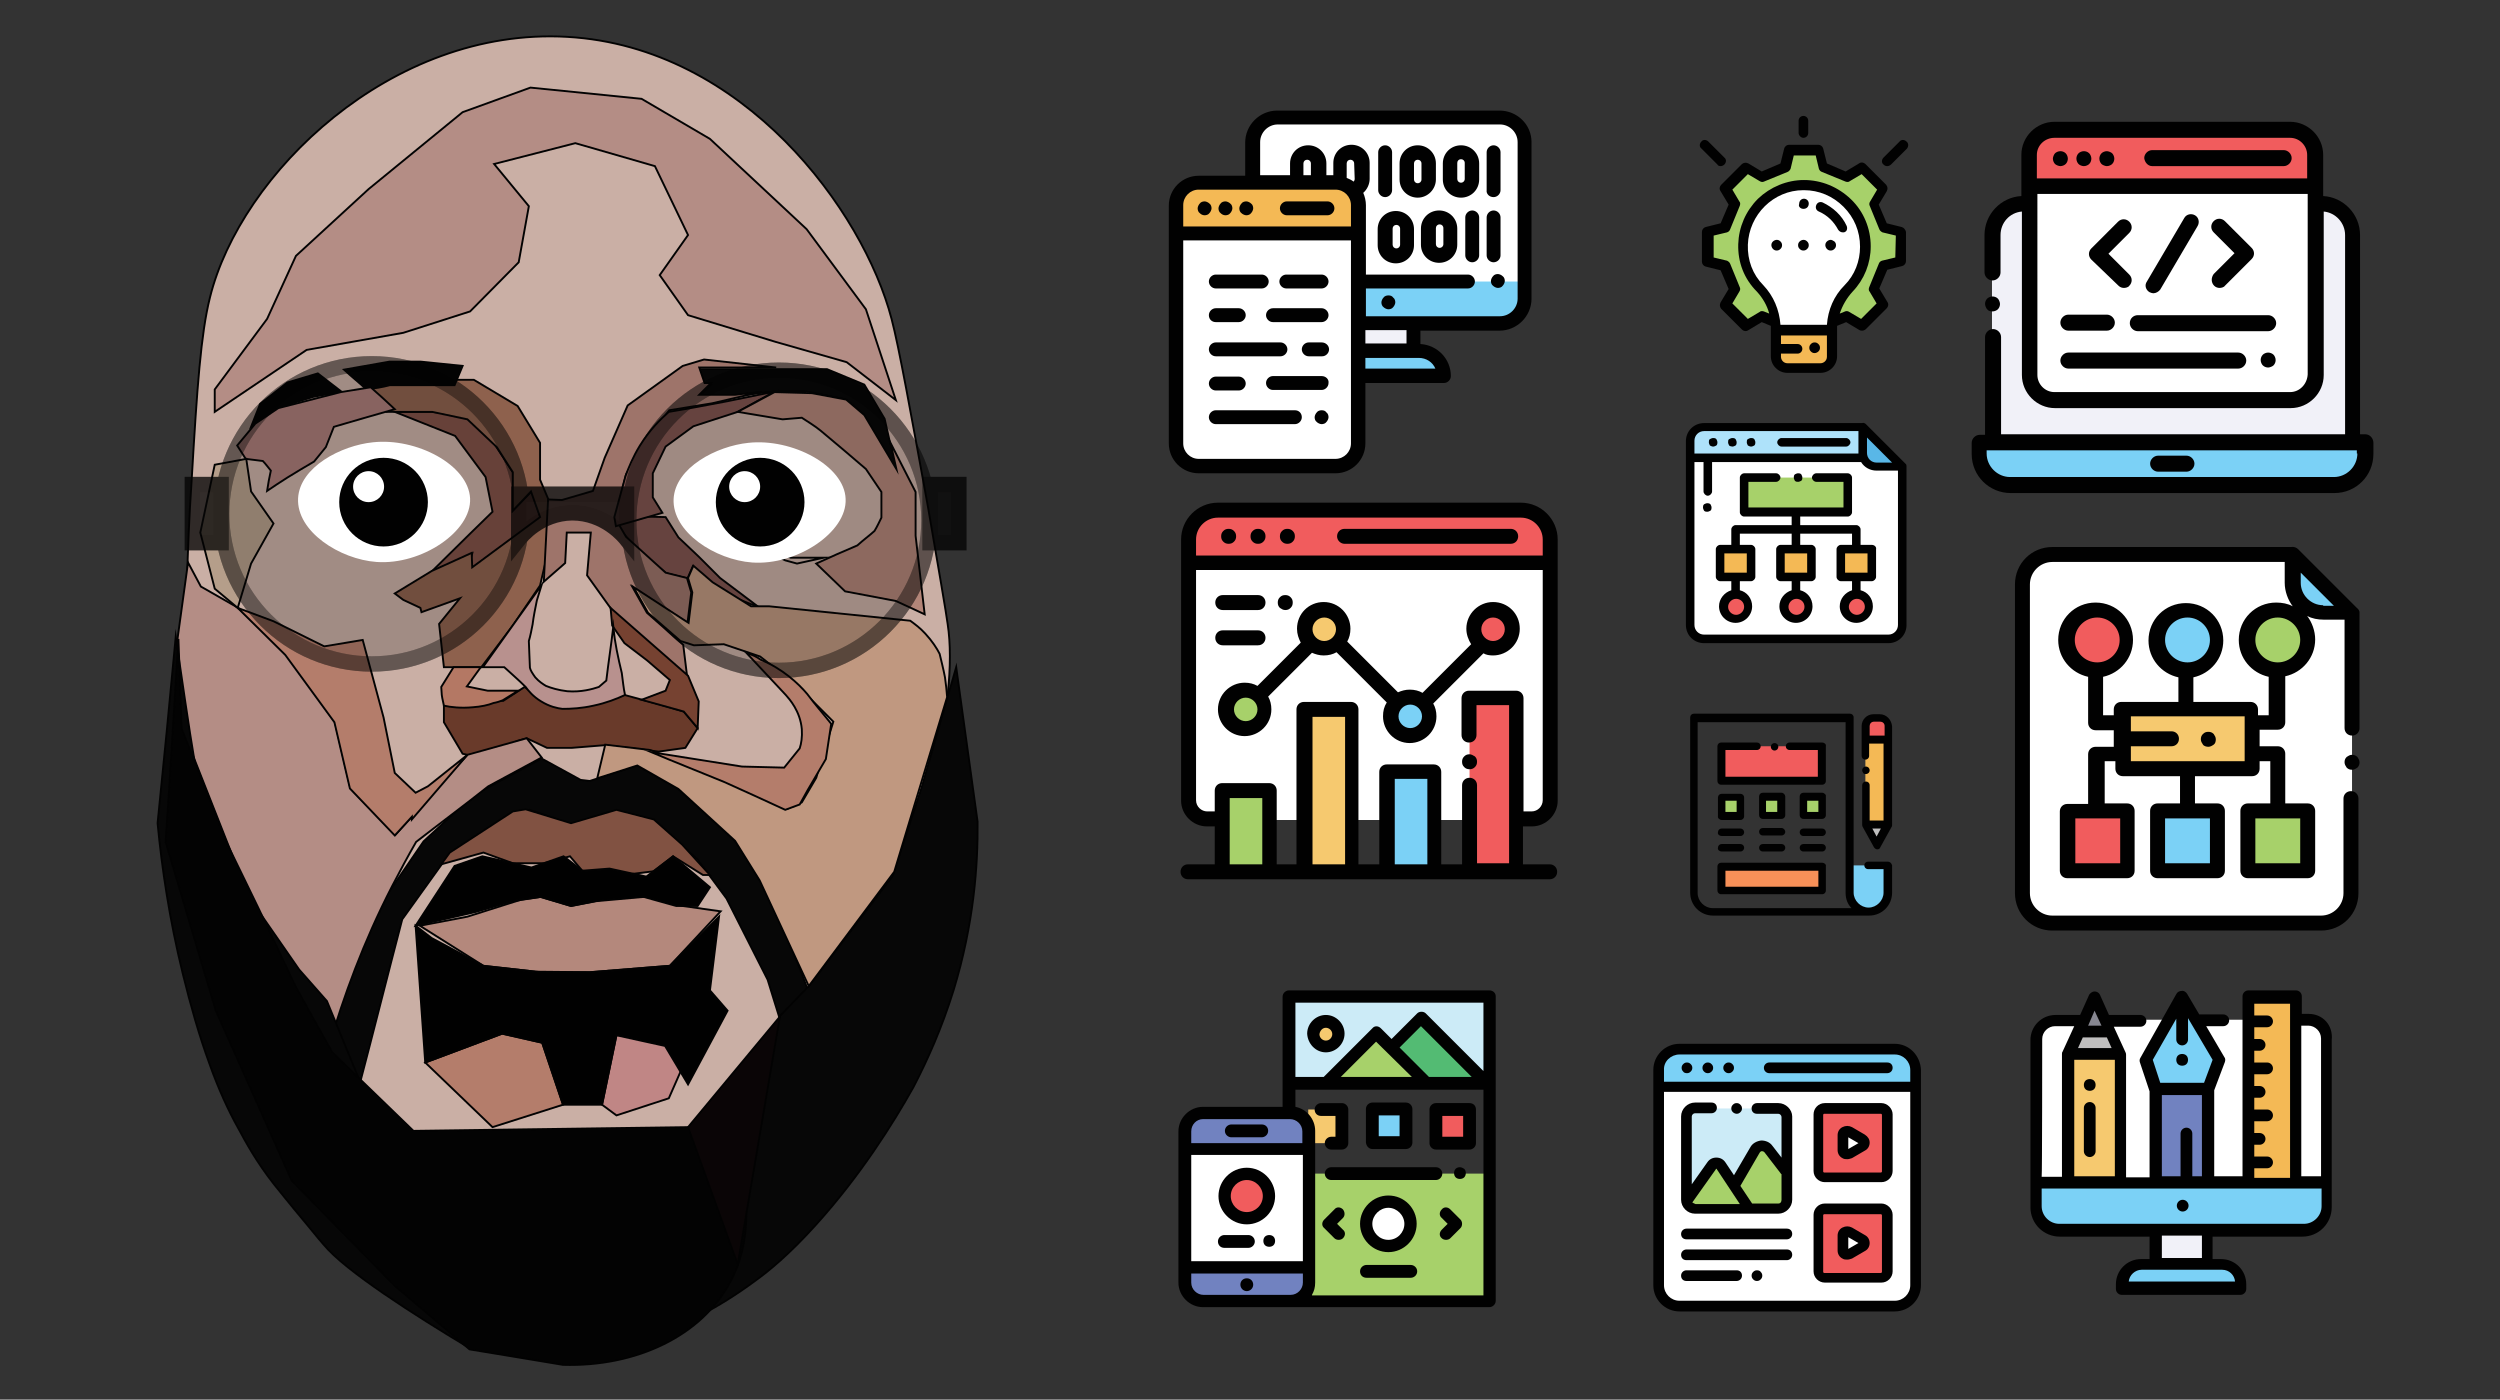 <?xml version="1.0" encoding="utf-8"?>
<!-- Generator: Adobe Illustrator 19.0.0, SVG Export Plug-In . SVG Version: 6.00 Build 0)  -->
<svg version="1.1" id="Layer_1" xmlns="http://www.w3.org/2000/svg" xmlns:xlink="http://www.w3.org/1999/xlink" x="0px" y="0px"
	 viewBox="0 0 468 262" style="enable-background:new 0 0 468 262;" xml:space="preserve">
<rect x="0" y="0" width="468" height="262" fill="#333333" stroke="none"/>
<style type="text/css">
	.st0{fill:#A7D16A;}
	.st1{fill:#FFFFFF;}
	.st2{fill:#F4B955;}
	.st3{fill:#010101;}
	.st4{fill:#F1F1F8;}
	.st5{fill:#7BD1F6;}
	.st6{fill:#231F20;}
	.st7{fill:#F15C5D;}
	.st8{fill:#CCEBF7;}
	.st9{fill:#53BB73;}
	.st10{fill:#7182C0;}
	.st11{fill:#F6C96F;}
	.st12{fill:#AEE2FA;}
	.st13{fill:#59B7E7;}
	.st14{fill:#BFBEBE;}
	.st15{fill:#F79058;}
	.st16{fill:#878791;}
	.st17{fill:#CAAFA5;}
	.st18{fill:none;stroke:#020202;stroke-width:0.359;stroke-miterlimit:10;}
	.st19{fill:#070707;stroke:#020202;stroke-width:0.359;stroke-miterlimit:10;}
	.st20{fill:#815550;stroke:#020202;stroke-width:0.359;stroke-miterlimit:10;}
	.st21{fill:#693A2A;}
	.st22{fill:#B4887C;}
	.st23{fill:#815242;stroke:#020202;stroke-width:0.359;stroke-miterlimit:10;}
	.st24{fill:#B47D6B;stroke:#020202;stroke-width:0.359;stroke-miterlimit:10;}
	.st25{fill:#C08685;stroke:#020202;stroke-width:0.359;stroke-miterlimit:10;}
	.st26{fill:#B48D85;stroke:#020202;stroke-width:0.359;stroke-miterlimit:10;}
	.st27{fill:#070707;}
	.st28{fill:#010101;stroke:#020202;stroke-width:0.359;stroke-miterlimit:10;}
	.st29{fill:#815147;stroke:#020202;stroke-width:0.359;stroke-miterlimit:10;}
	.st30{fill:#8E614D;stroke:#020202;stroke-width:0.359;stroke-miterlimit:10;}
	.st31{fill:#9E746A;stroke:#020202;stroke-width:0.359;stroke-miterlimit:10;}
	.st32{fill:#C09880;stroke:#020202;stroke-width:0.359;stroke-miterlimit:10;}
	.st33{fill:#030303;}
	.st34{fill:#030303;stroke:#020202;stroke-width:0.359;stroke-miterlimit:10;}
	.st35{fill:#B38578;stroke:#020202;stroke-width:0.359;stroke-miterlimit:10;}
	.st36{fill:#B47864;stroke:#020202;stroke-width:0.359;stroke-miterlimit:10;}
	.st37{fill:#764231;}
	.st38{fill:#AA7C78;stroke:#020202;stroke-width:0.359;stroke-miterlimit:10;}
	.st39{fill:#0A0506;stroke:#020202;stroke-width:0.359;stroke-miterlimit:10;}
	.st40{fill:#B59E8A;stroke:#020202;stroke-width:0.359;stroke-miterlimit:10;}
	.st41{fill:#B8918E;stroke:#020202;stroke-width:0.359;stroke-miterlimit:10;}
	.st42{opacity:0.77;}
	.st43{opacity:0.66;}
	.st44{opacity:0.41;fill:#070606;stroke:#020202;stroke-width:2.876;stroke-miterlimit:10;enable-background:new    ;}
	.st45{fill:none;stroke:#020202;stroke-width:2.876;stroke-miterlimit:10;}
	.st46{opacity:0.7;}
	.st47{fill:#070606;stroke:#020202;stroke-width:2.876;stroke-miterlimit:10;}
</style>
<g id="XMLID_610_">
	<polygon id="XMLID_289_" class="st0" points="326.8,31.4 329.7,33.2 334.1,31.3 334.9,28.1 340.4,28.1 341.2,31.3 345.6,33.2 
		348.5,31.4 352.4,35.3 350.7,38.2 352.5,42.6 355.8,43.4 355.8,49 352.5,49.8 350.7,54.2 352.4,57.1 348.5,61 345.6,59.2 
		341.2,61.1 340.4,64.3 334.9,64.3 334.1,61.1 329.7,59.2 326.8,61 322.9,57.1 324.6,54.2 322.8,49.8 319.5,49 319.5,43.4 
		322.8,42.6 324.6,38.2 322.9,35.3 	"/>
	<path id="XMLID_288_" class="st1" d="M349.1,46.1c0-6.4-5.2-11.5-11.5-11.5c-6.1,0-11.2,5-11.4,11.1c-0.1,3.2,1.1,6.1,3.2,8.3
		c1.9,2,3,4.7,3,7.5v0.1h10.5v-0.1c0-2.8,1.1-5.5,3.1-7.6C347.9,51.9,349.1,49.2,349.1,46.1z"/>
	<path id="XMLID_287_" class="st2" d="M340.7,69h-6.2c-1.2,0-2.2-1-2.2-2.2v-5h10.5v5C342.9,68,341.9,69,340.7,69z"/>
	<path id="XMLID_620_" class="st3" d="M356,42.5l-2.8-0.7l-1.5-3.5l1.5-2.5c0.2-0.4,0.2-0.8-0.1-1.2l-3.9-3.9
		c-0.3-0.3-0.8-0.4-1.2-0.1l-2.5,1.5l-3.5-1.5l-0.7-2.8c-0.1-0.4-0.5-0.7-0.9-0.7h-5.5c-0.4,0-0.8,0.3-0.9,0.7l-0.7,2.8l-3.5,1.5
		l-2.5-1.5c-0.4-0.2-0.8-0.2-1.2,0.1l-3.9,3.9c-0.3,0.3-0.4,0.8-0.1,1.2l1.5,2.5l-1.5,3.5l-2.8,0.7c-0.4,0.1-0.7,0.5-0.7,0.9V49
		c0,0.4,0.3,0.8,0.7,0.9l2.8,0.7l1.5,3.5l-1.5,2.5c-0.2,0.4-0.2,0.8,0.1,1.2l3.9,3.9c0.3,0.3,0.8,0.4,1.2,0.1l2.5-1.5l1.7,0.7
		c0,0.2,0,0.4,0,0.6v0.1v5c0,1.7,1.4,3.1,3.1,3.1h6.2c1.7,0,3.1-1.4,3.1-3.1v-5v-0.1c0-0.2,0-0.4,0-0.6l1.7-0.7l2.5,1.5
		c0.2,0.1,0.3,0.1,0.5,0.1c0.2,0,0.5-0.1,0.7-0.3l3.9-3.9c0.3-0.3,0.4-0.8,0.1-1.2l-1.5-2.5l1.5-3.5l2.8-0.7
		c0.4-0.1,0.7-0.5,0.7-0.9v-5.5C356.7,43,356.4,42.6,356,42.5z M342,60.8h-8.7c-0.2-2.8-1.3-5.4-3.2-7.4c-2-2-3-4.7-2.9-7.6
		c0.2-5.6,4.8-10.2,10.4-10.2c0,0,0.1,0,0.1,0c2.8,0,5.4,1.1,7.4,3.1c2,2,3.1,4.6,3.1,7.5c0,2.7-1,5.3-2.9,7.2
		C343.3,55.4,342.2,58,342,60.8z M342,66.8c0,0.7-0.6,1.2-1.2,1.2h-6.2c-0.7,0-1.2-0.6-1.2-1.2v-0.6h3.1c0.5,0,0.9-0.4,0.9-0.9
		s-0.4-0.9-0.9-0.9h-3.1v-1.6h8.6L342,66.8L342,66.8z M354.8,48.2l-2.5,0.6c-0.3,0.1-0.5,0.3-0.6,0.6l-1.8,4.4
		c-0.1,0.3-0.1,0.6,0.1,0.8l1.3,2.2l-2.9,2.9l-2.2-1.3c-0.3-0.2-0.6-0.2-0.8-0.1l-1,0.4c0.5-1.5,1.3-2.9,2.4-4.1
		c2.2-2.3,3.4-5.3,3.4-8.5c0-3.3-1.3-6.5-3.7-8.8c-2.4-2.3-5.5-3.6-8.8-3.6c-3.2,0-6.3,1.3-8.6,3.5c-2.3,2.3-3.6,5.3-3.7,8.5
		c-0.1,3.4,1.1,6.5,3.5,8.9c1.1,1.2,1.9,2.6,2.3,4.1l-1-0.4c-0.3-0.1-0.6-0.1-0.8,0.1l-2.2,1.3l-2.9-2.9l1.3-2.2
		c0.2-0.3,0.2-0.6,0.1-0.8l-1.8-4.4c-0.1-0.3-0.4-0.5-0.6-0.6l-2.5-0.6v-4.1l2.5-0.6c0.3-0.1,0.5-0.3,0.6-0.6l1.8-4.4
		c0.1-0.3,0.1-0.6-0.1-0.8l-1.3-2.2l2.9-2.9l2.2,1.3c0.3,0.2,0.6,0.2,0.8,0.1l4.4-1.8c0.3-0.1,0.5-0.4,0.6-0.6l0.6-2.5h4.1l0.6,2.5
		c0.1,0.3,0.3,0.5,0.6,0.6l4.4,1.8c0.3,0.1,0.6,0.1,0.8-0.1l2.2-1.3l2.9,2.9l-1.3,2.2c-0.2,0.3-0.2,0.6-0.1,0.8l1.8,4.4
		c0.1,0.3,0.4,0.5,0.6,0.6l2.5,0.6L354.8,48.2L354.8,48.2L354.8,48.2z"/>
	<path id="XMLID_282_" class="st3" d="M332.6,44.9c-0.2,0-0.5,0.1-0.7,0.3c-0.2,0.2-0.3,0.4-0.3,0.7c0,0.2,0.1,0.5,0.3,0.7
		c0.2,0.2,0.4,0.3,0.7,0.3s0.5-0.1,0.7-0.3c0.2-0.2,0.3-0.4,0.3-0.7s-0.1-0.5-0.3-0.7C333.1,45,332.9,44.9,332.6,44.9z"/>
	<path id="XMLID_281_" class="st3" d="M337.6,44.9c-0.2,0-0.5,0.1-0.7,0.3c-0.2,0.2-0.3,0.4-0.3,0.7s0.1,0.5,0.3,0.7
		c0.2,0.2,0.4,0.3,0.7,0.3s0.5-0.1,0.7-0.3c0.2-0.2,0.3-0.4,0.3-0.7s-0.1-0.5-0.3-0.7C338.1,45,337.9,44.9,337.6,44.9z"/>
	<path id="XMLID_280_" class="st3" d="M342.7,44.9c-0.2,0-0.5,0.1-0.7,0.3c-0.2,0.2-0.3,0.4-0.3,0.7c0,0.2,0.1,0.5,0.3,0.7
		c0.2,0.2,0.4,0.3,0.7,0.3s0.5-0.1,0.7-0.3c0.2-0.2,0.3-0.4,0.3-0.7s-0.1-0.5-0.3-0.7C343.1,45,342.9,44.9,342.7,44.9z"/>
	<path id="XMLID_279_" class="st3" d="M337.6,25.8c0.5,0,0.9-0.4,0.9-0.9v-2.3c0-0.5-0.4-0.9-0.9-0.9c-0.5,0-0.9,0.4-0.9,0.9v2.3
		C336.7,25.3,337.1,25.8,337.6,25.8z"/>
	<path id="XMLID_278_" class="st3" d="M322.1,31.1c0.2,0,0.5-0.1,0.7-0.3c0.4-0.4,0.4-1,0-1.3l-3-3c-0.4-0.4-1-0.4-1.3,0
		c-0.4,0.4-0.4,1,0,1.3l3,3C321.6,31,321.8,31.1,322.1,31.1z"/>
	<path id="XMLID_277_" class="st3" d="M356.9,26.5c-0.4-0.4-1-0.4-1.3,0l-3,3c-0.4,0.4-0.4,1,0,1.3c0.2,0.2,0.4,0.3,0.7,0.3
		c0.2,0,0.5-0.1,0.7-0.3l3-3C357.3,27.4,357.3,26.8,356.9,26.5z"/>
	<path id="XMLID_276_" class="st3" d="M339.7,66.1c0.2,0,0.5-0.1,0.7-0.3c0.2-0.2,0.3-0.4,0.3-0.7s-0.1-0.5-0.3-0.7
		c-0.2-0.2-0.4-0.3-0.7-0.3s-0.5,0.1-0.7,0.3c-0.2,0.2-0.3,0.4-0.3,0.7s0.1,0.5,0.3,0.7C339.2,66,339.4,66.1,339.7,66.1z"/>
	<path id="XMLID_275_" class="st3" d="M337.6,39.1C337.6,39.1,337.6,39.1,337.6,39.1L337.6,39.1c0.6,0,1-0.4,1-1
		c0-0.5-0.4-0.9-0.9-0.9c0,0,0,0,0,0l0,0c-0.5,0-0.9,0.4-0.9,1C336.6,38.7,337.1,39.1,337.6,39.1z"/>
	<path id="XMLID_274_" class="st3" d="M345.7,42.3c-0.9-2-2.6-3.5-4.5-4.4c-0.5-0.2-1,0-1.2,0.5s0,1,0.5,1.2
		c1.6,0.7,2.8,1.9,3.6,3.4c0.2,0.3,0.5,0.5,0.9,0.5c0.1,0,0.3,0,0.4-0.1C345.7,43.3,345.9,42.8,345.7,42.3z"/>
</g>
<g id="XMLID_560_">
	<rect id="XMLID_273_" x="254.2" y="60.6" class="st4" width="10.4" height="5.1"/>
	<path id="XMLID_272_" class="st1" d="M234.5,34.2v-7.5c0-2.6,2.1-4.6,4.6-4.6h41.6c2.6,0,4.6,2.1,4.6,4.6v29.3
		c0,2.6-2.1,4.6-4.6,4.6h-26.5L234.5,34.2z"/>
	<g id="XMLID_605_">
		<path id="XMLID_271_" class="st5" d="M285.4,52.7h-31.2v7.9h26.5c2.6,0,4.6-2.1,4.6-4.6V52.7z"/>
		<path id="XMLID_270_" class="st5" d="M254.2,70.3h16.1l0,0c0-2.6-2.1-4.6-4.6-4.6h-11.4V70.3z"/>
	</g>
	<path id="XMLID_269_" class="st1" d="M250,34.2h-25.6c-2.3,0-4.2,1.9-4.2,4.2V83c0,2.3,1.9,4.2,4.2,4.2H250c2.3,0,4.2-1.9,4.2-4.2
		V38.4C254.2,36.1,252.3,34.2,250,34.2z"/>
	<path id="XMLID_268_" class="st2" d="M249.6,34.2h-24.8c-2.6,0-4.6,2.1-4.6,4.6v4.9h34.1v-4.9C254.2,36.3,252.2,34.2,249.6,34.2z"
		/>
	<path id="XMLID_267_" class="st6" d="M221.2,43.7h32.5"/>
	<path id="XMLID_593_" class="st3" d="M280.7,20.7h-41.6c-3.3,0-6,2.7-6,6v6.2h-8.7c-3.1,0-5.6,2.5-5.6,5.6V83
		c0,3.1,2.5,5.6,5.6,5.6H250c3.1,0,5.6-2.5,5.6-5.6V71.7h14.7c0.7,0,1.3-0.6,1.3-1.3c0-3.2-2.5-5.8-5.7-6v-2.5h14.8c3.3,0,6-2.7,6-6
		V26.6C286.7,23.3,284,20.7,280.7,20.7z M224.4,35.5H250c1.6,0,2.9,1.3,2.9,2.9v4h-31.4v-4C221.5,36.8,222.8,35.5,224.4,35.5z
		 M245.5,32.8H244v-2.2c0-0.4,0.3-0.7,0.7-0.7c0.4,0,0.7,0.3,0.7,0.7V32.8z M253.6,33.5c0,0.2-0.1,0.4-0.2,0.5
		c-0.4-0.3-0.8-0.5-1.3-0.7v-2.7c0-0.4,0.3-0.7,0.7-0.7c0.4,0,0.7,0.3,0.7,0.7L253.6,33.5L253.6,33.5z M252.9,83
		c0,1.6-1.3,2.9-2.9,2.9h-25.6c-1.6,0-2.9-1.3-2.9-2.9V45h31.4V83z M268.7,69h-13.1v-2h9h1C267,67,268.2,67.8,268.7,69z M263.3,64.3
		h-7.7v-2.5h7.7V64.3z M284.1,55.9c0,1.8-1.5,3.3-3.3,3.3h-16.1h-9V54h19.1c0.7,0,1.3-0.6,1.3-1.3s-0.6-1.3-1.3-1.3h-19.1V38.4
		c0-0.8-0.2-1.6-0.5-2.3c0.7-0.6,1.2-1.6,1.2-2.6v-3c0-1.9-1.5-3.4-3.4-3.4c-1.9,0-3.4,1.5-3.4,3.4v2.3h-1.3v-2.2
		c0-1.9-1.5-3.4-3.4-3.4c-1.9,0-3.4,1.5-3.4,3.4v2.2h-5.6v-6.2c0-1.8,1.5-3.3,3.3-3.3h41.6c1.8,0,3.3,1.5,3.3,3.3V55.9z"/>
	<path id="XMLID_258_" class="st3" d="M280.4,51.3c-0.3,0-0.7,0.1-0.9,0.4c-0.2,0.2-0.4,0.6-0.4,0.9s0.1,0.7,0.4,0.9
		c0.2,0.2,0.6,0.4,0.9,0.4c0.3,0,0.7-0.1,0.9-0.4c0.2-0.2,0.4-0.6,0.4-0.9s-0.1-0.7-0.4-0.9C281.1,51.5,280.7,51.3,280.4,51.3z"/>
	<path id="XMLID_257_" class="st3" d="M259.9,55.3c-0.3,0-0.7,0.1-0.9,0.4c-0.2,0.2-0.4,0.6-0.4,0.9s0.1,0.7,0.4,0.9
		c0.2,0.2,0.6,0.4,0.9,0.4c0.3,0,0.7-0.1,0.9-0.4c0.2-0.2,0.4-0.6,0.4-0.9s-0.1-0.7-0.4-0.9C260.6,55.4,260.3,55.3,259.9,55.3z"/>
	<path id="XMLID_256_" class="st3" d="M240.9,40.3h7.6c0.7,0,1.3-0.6,1.3-1.3s-0.6-1.3-1.3-1.3h-7.6c-0.7,0-1.3,0.6-1.3,1.3
		S240.2,40.3,240.9,40.3z"/>
	<path id="XMLID_255_" class="st3" d="M229.4,40.3c0.3,0,0.7-0.1,0.9-0.4c0.2-0.2,0.4-0.6,0.4-0.9c0-0.3-0.1-0.7-0.4-0.9
		c-0.2-0.2-0.6-0.4-0.9-0.4c-0.3,0-0.7,0.1-0.9,0.4c-0.2,0.2-0.4,0.6-0.4,0.9c0,0.3,0.1,0.7,0.4,0.9C228.7,40.1,229,40.3,229.4,40.3
		z"/>
	<path id="XMLID_254_" class="st3" d="M225.5,40.3c0.3,0,0.7-0.1,0.9-0.4c0.2-0.2,0.4-0.6,0.4-0.9c0-0.3-0.1-0.7-0.4-0.9
		c-0.2-0.2-0.6-0.4-0.9-0.4c-0.3,0-0.7,0.1-0.9,0.4c-0.2,0.2-0.4,0.6-0.4,0.9c0,0.3,0.1,0.7,0.4,0.9
		C224.8,40.1,225.1,40.3,225.5,40.3z"/>
	<path id="XMLID_253_" class="st3" d="M233.3,40.3c0.3,0,0.7-0.1,0.9-0.4c0.2-0.2,0.4-0.6,0.4-0.9c0-0.3-0.1-0.7-0.4-0.9
		c-0.2-0.2-0.6-0.4-0.9-0.4c-0.3,0-0.7,0.1-0.9,0.4c-0.2,0.2-0.4,0.6-0.4,0.9c0,0.3,0.1,0.7,0.4,0.9C232.6,40.1,233,40.3,233.3,40.3
		z"/>
	<path id="XMLID_252_" class="st3" d="M259.3,36.9c0.7,0,1.3-0.6,1.3-1.3v-7.1c0-0.7-0.6-1.3-1.3-1.3c-0.7,0-1.3,0.6-1.3,1.3v7.1
		C258,36.3,258.6,36.9,259.3,36.9z"/>
	<path id="XMLID_251_" class="st3" d="M279.6,36.9c0.7,0,1.3-0.6,1.3-1.3v-7.1c0-0.7-0.6-1.3-1.3-1.3c-0.7,0-1.3,0.6-1.3,1.3v7.1
		C278.2,36.3,278.8,36.9,279.6,36.9z"/>
	<path id="XMLID_582_" class="st3" d="M268.8,33.6v-3c0-1.9-1.5-3.4-3.4-3.4s-3.4,1.5-3.4,3.4v3c0,1.9,1.5,3.4,3.4,3.4
		S268.8,35.4,268.8,33.6z M266.1,33.6c0,0.4-0.3,0.7-0.7,0.7c-0.4,0-0.7-0.3-0.7-0.7v-3c0-0.4,0.3-0.7,0.7-0.7
		c0.4,0,0.7,0.3,0.7,0.7V33.6z"/>
	<path id="XMLID_579_" class="st3" d="M273.5,27.2c-1.9,0-3.4,1.5-3.4,3.4v3c0,1.9,1.5,3.4,3.4,3.4c1.9,0,3.4-1.5,3.4-3.4v-3
		C276.9,28.7,275.4,27.2,273.5,27.2z M274.2,33.5c0,0.4-0.3,0.7-0.7,0.7c-0.4,0-0.7-0.3-0.7-0.7v-3c0-0.4,0.3-0.7,0.7-0.7
		c0.4,0,0.7,0.3,0.7,0.7V33.5z"/>
	<path id="XMLID_246_" class="st3" d="M275.6,39.4c-0.7,0-1.3,0.6-1.3,1.3v7.1c0,0.7,0.6,1.3,1.3,1.3s1.3-0.6,1.3-1.3v-7.1
		C276.9,40,276.3,39.4,275.6,39.4z"/>
	<path id="XMLID_245_" class="st3" d="M280.9,47.8v-7.1c0-0.7-0.6-1.3-1.3-1.3c-0.7,0-1.3,0.6-1.3,1.3v7.1c0,0.7,0.6,1.3,1.3,1.3
		C280.3,49.1,280.9,48.5,280.9,47.8z"/>
	<path id="XMLID_574_" class="st3" d="M261.3,39.5c-1.9,0-3.4,1.5-3.4,3.4v3c0,1.9,1.5,3.4,3.4,3.4s3.4-1.5,3.4-3.4v-3
		C264.7,41,263.2,39.5,261.3,39.5z M262.1,45.8c0,0.4-0.3,0.7-0.7,0.7c-0.4,0-0.7-0.3-0.7-0.7v-3c0-0.4,0.3-0.7,0.7-0.7
		c0.4,0,0.7,0.3,0.7,0.7V45.8z"/>
	<path id="XMLID_571_" class="st3" d="M269.4,39.4c-1.9,0-3.4,1.5-3.4,3.4v3c0,1.9,1.5,3.4,3.4,3.4s3.4-1.5,3.4-3.4v-3
		C272.8,40.9,271.3,39.4,269.4,39.4z M270.2,45.7c0,0.4-0.3,0.7-0.7,0.7c-0.4,0-0.7-0.3-0.7-0.7v-3c0-0.4,0.3-0.7,0.7-0.7
		c0.4,0,0.7,0.3,0.7,0.7V45.7z"/>
	<path id="XMLID_240_" class="st3" d="M227.6,54h8.6c0.7,0,1.3-0.6,1.3-1.3s-0.6-1.3-1.3-1.3h-8.6c-0.7,0-1.3,0.6-1.3,1.3
		S226.9,54,227.6,54z"/>
	<path id="XMLID_239_" class="st3" d="M240.8,54h6.6c0.7,0,1.3-0.6,1.3-1.3s-0.6-1.3-1.3-1.3h-6.6c-0.7,0-1.3,0.6-1.3,1.3
		S240.1,54,240.8,54z"/>
	<path id="XMLID_238_" class="st3" d="M247.4,64.1H245c-0.7,0-1.3,0.6-1.3,1.3c0,0.7,0.6,1.3,1.3,1.3h2.5c0.7,0,1.3-0.6,1.3-1.3
		C248.8,64.7,248.2,64.1,247.4,64.1z"/>
	<path id="XMLID_237_" class="st3" d="M227.6,66.7h12.1c0.7,0,1.3-0.6,1.3-1.3c0-0.7-0.6-1.3-1.3-1.3h-12.1c-0.7,0-1.3,0.6-1.3,1.3
		C226.3,66.1,226.9,66.7,227.6,66.7z"/>
	<path id="XMLID_236_" class="st3" d="M227.6,60.3h4.3c0.7,0,1.3-0.6,1.3-1.3c0-0.7-0.6-1.3-1.3-1.3h-4.3c-0.7,0-1.3,0.6-1.3,1.3
		C226.3,59.8,226.9,60.3,227.6,60.3z"/>
	<path id="XMLID_235_" class="st3" d="M237,59c0,0.7,0.6,1.3,1.3,1.3h9.1c0.7,0,1.3-0.6,1.3-1.3c0-0.7-0.6-1.3-1.3-1.3h-9.1
		C237.6,57.7,237,58.3,237,59z"/>
	<path id="XMLID_234_" class="st3" d="M247.4,76.8c-0.3,0-0.7,0.1-0.9,0.4c-0.2,0.2-0.4,0.6-0.4,0.9s0.1,0.7,0.4,0.9
		c0.2,0.2,0.6,0.4,0.9,0.4c0.3,0,0.7-0.1,0.9-0.4c0.2-0.2,0.4-0.6,0.4-0.9s-0.1-0.7-0.4-0.9C248.1,76.9,247.8,76.8,247.4,76.8z"/>
	<path id="XMLID_233_" class="st3" d="M242.4,76.8h-14.8c-0.7,0-1.3,0.6-1.3,1.3s0.6,1.3,1.3,1.3h14.8c0.7,0,1.3-0.6,1.3-1.3
		S243.2,76.8,242.4,76.8z"/>
	<path id="XMLID_232_" class="st3" d="M227.6,73.1h4.3c0.7,0,1.3-0.6,1.3-1.3c0-0.7-0.6-1.3-1.3-1.3h-4.3c-0.7,0-1.3,0.6-1.3,1.3
		C226.3,72.5,226.9,73.1,227.6,73.1z"/>
	<path id="XMLID_231_" class="st3" d="M247.4,70.4h-9.1c-0.7,0-1.3,0.6-1.3,1.3c0,0.7,0.6,1.3,1.3,1.3h9.1c0.7,0,1.3-0.6,1.3-1.3
		C248.8,71,248.2,70.4,247.4,70.4z"/>
</g>
<g id="XMLID_518_">
	<path id="XMLID_230_" class="st1" d="M317.5,244.5h-3.1c-2.2,0-3.9-1.8-3.9-3.9v-40.3c0-2.2,1.8-3.9,3.9-3.9h40.3
		c2.2,0,3.9,1.8,3.9,3.9v40.3c0,2.2-1.8,3.9-3.9,3.9h-4H317.5z"/>
	<path id="XMLID_229_" class="st5" d="M354.7,196.4h-40.3c-2.2,0-3.9,1.8-3.9,3.9v3.1h48.1v-3.1
		C358.6,198.1,356.8,196.4,354.7,196.4z"/>
	<path id="XMLID_228_" class="st7" d="M352.2,220.4h-10.6c-0.6,0-1.1-0.5-1.1-1.1v-10.6c0-0.6,0.5-1.1,1.1-1.1h10.6
		c0.6,0,1.1,0.5,1.1,1.1v10.6C353.3,219.9,352.8,220.4,352.2,220.4z"/>
	<path id="XMLID_227_" class="st8" d="M332.9,207.5h-15.6c-0.9,0-1.6,0.7-1.6,1.6v15.6c0,0.9,0.7,1.6,1.6,1.6h15.6
		c0.9,0,1.6-0.7,1.6-1.6v-15.6C334.5,208.2,333.8,207.5,332.9,207.5z"/>
	<g id="XMLID_553_">
		<path id="XMLID_226_" class="st0" d="M319.6,219.5l-3.8,5.5c0.1,0.8,0.8,1.4,1.6,1.4h10.2l-4.5-6.8
			C322.2,218.3,320.4,218.2,319.6,219.5z"/>
		<path id="XMLID_225_" class="st0" d="M334.5,219.6l-2.9-3.7c-0.9-1.2-2.7-1.1-3.5,0.2l-5.8,10.2h10.6c0.9,0,1.6-0.7,1.6-1.6
			L334.5,219.6L334.5,219.6z"/>
	</g>
	<path id="XMLID_224_" class="st7" d="M352.2,239.2h-10.6c-0.6,0-1.1-0.5-1.1-1.1v-10.6c0-0.6,0.5-1.1,1.1-1.1h10.6
		c0.6,0,1.1,0.5,1.1,1.1v10.6C353.3,238.7,352.8,239.2,352.2,239.2z"/>
	<path id="XMLID_223_" class="st6" d="M311.5,203.4H358"/>
	<path id="XMLID_548_" class="st1" d="M345,215.4v-2.8c0-0.6,0.7-1,1.2-0.7l2.4,1.4c0.5,0.3,0.5,1.1,0,1.4l-2.4,1.4
		C345.7,216.4,345,216,345,215.4z M346.2,234.8l2.4-1.4c0.5-0.3,0.5-1.1,0-1.4l-2.4-1.4c-0.5-0.3-1.2,0.1-1.2,0.7v2.8
		C345,234.7,345.7,235.1,346.2,234.8z"/>
	<path id="XMLID_544_" class="st3" d="M354.7,195.4h-40.3c-2.7,0-4.9,2.2-4.9,4.9v40.3c0,2.7,2.2,4.9,4.9,4.9h40.3
		c2.7,0,4.9-2.2,4.9-4.9v-40.3C359.5,197.6,357.4,195.4,354.7,195.4z M314.4,197.4h40.3c1.6,0,2.9,1.3,2.9,2.9v2.2h-46
		c0,0-0.1,0-0.1,0v-2.2C311.4,198.7,312.8,197.4,314.4,197.4z M354.7,243.5h-40.3c-1.6,0-2.9-1.3-2.9-2.9v-36.2c0,0,0.1,0,0.1,0h46
		v36.2C357.6,242.2,356.3,243.5,354.7,243.5z"/>
	<path id="XMLID_217_" class="st3" d="M331.2,200.9h22.1c0.5,0,1-0.4,1-1s-0.4-1-1-1h-22.1c-0.5,0-1,0.4-1,1
		S330.7,200.9,331.2,200.9z"/>
	<path id="XMLID_216_" class="st3" d="M319.7,200.9c0.3,0,0.5-0.1,0.7-0.3c0.2-0.2,0.3-0.4,0.3-0.7s-0.1-0.5-0.3-0.7
		c-0.2-0.2-0.4-0.3-0.7-0.3c-0.3,0-0.5,0.1-0.7,0.3c-0.2,0.2-0.3,0.4-0.3,0.7s0.1,0.5,0.3,0.7C319.2,200.8,319.4,200.9,319.7,200.9z
		"/>
	<path id="XMLID_215_" class="st3" d="M315.8,200.9c0.3,0,0.5-0.1,0.7-0.3c0.2-0.2,0.3-0.4,0.3-0.7s-0.1-0.5-0.3-0.7
		c-0.2-0.2-0.4-0.3-0.7-0.3s-0.5,0.1-0.7,0.3c-0.2,0.2-0.3,0.4-0.3,0.7s0.1,0.5,0.3,0.7C315.2,200.8,315.5,200.9,315.8,200.9z"/>
	<path id="XMLID_214_" class="st3" d="M323.6,200.9c0.3,0,0.5-0.1,0.7-0.3c0.2-0.2,0.3-0.4,0.3-0.7s-0.1-0.5-0.3-0.7
		c-0.2-0.2-0.4-0.3-0.7-0.3c-0.3,0-0.5,0.1-0.7,0.3c-0.2,0.2-0.3,0.4-0.3,0.7s0.1,0.5,0.3,0.7C323.1,200.8,323.3,200.9,323.6,200.9z
		"/>
	<path id="XMLID_536_" class="st3" d="M332.9,206.5h-4c-0.5,0-1,0.4-1,1s0.4,1,1,1h4c0.3,0,0.6,0.3,0.6,0.6v7.6l-1.7-2.2
		c-0.5-0.7-1.3-1-2.1-1c-0.8,0.1-1.6,0.5-2,1.2l-3.1,5.3l-1.6-2.4c-0.4-0.6-1-0.9-1.7-0.9c-0.7,0-1.3,0.3-1.7,0.9l-2.9,4.1v-12.7
		c0-0.3,0.3-0.6,0.6-0.6h3.1c0.5,0,1-0.4,1-1s-0.4-1-1-1h-3.1c-1.4,0-2.6,1.2-2.6,2.6v15.6c0,1.4,1.2,2.6,2.6,2.6h15.6
		c1.4,0,2.6-1.2,2.6-2.6v-15.6C335.5,207.7,334.3,206.5,332.9,206.5z M316.8,225.1l4.4-6.2c0,0,0-0.1,0.1-0.1c0,0,0,0,0,0
		c0.1,0,0.1,0,0.1,0.1l4.3,6.5h-8.3C317.1,225.3,317,225.2,316.8,225.1z M332.9,225.3H328l-2.2-3.3l3.6-6.2c0.1-0.2,0.3-0.3,0.4-0.3
		c0.1,0,0.3,0,0.5,0.2l3,3.9c0.1,0.1,0.1,0.2,0.2,0.2v4.8C333.5,225,333.3,225.3,332.9,225.3z"/>
	<path id="XMLID_210_" class="st3" d="M325.1,208.5c0.3,0,0.5-0.1,0.7-0.3c0.2-0.2,0.3-0.4,0.3-0.7s-0.1-0.5-0.3-0.7
		c-0.2-0.2-0.4-0.3-0.7-0.3c-0.3,0-0.5,0.1-0.7,0.3c-0.2,0.2-0.3,0.4-0.3,0.7s0.1,0.5,0.3,0.7C324.6,208.4,324.9,208.5,325.1,208.5z
		"/>
	<path id="XMLID_209_" class="st3" d="M334.5,233.9h-18.8c-0.5,0-1,0.4-1,1s0.4,1,1,1h18.8c0.5,0,1-0.4,1-1S335.1,233.9,334.5,233.9
		z"/>
	<path id="XMLID_208_" class="st3" d="M334.5,230h-18.8c-0.5,0-1,0.4-1,1s0.4,1,1,1h18.8c0.5,0,1-0.4,1-1S335.1,230,334.5,230z"/>
	<path id="XMLID_207_" class="st3" d="M328.9,237.8c-0.3,0-0.5,0.1-0.7,0.3c-0.2,0.2-0.3,0.4-0.3,0.7s0.1,0.5,0.3,0.7
		c0.2,0.2,0.4,0.3,0.7,0.3s0.5-0.1,0.7-0.3c0.2-0.2,0.3-0.4,0.3-0.7s-0.1-0.5-0.3-0.7C329.5,237.9,329.2,237.8,328.9,237.8z"/>
	<path id="XMLID_206_" class="st3" d="M325.1,237.8h-9.4c-0.5,0-1,0.4-1,1s0.4,1,1,1h9.4c0.5,0,1-0.4,1-1S325.7,237.8,325.1,237.8z"
		/>
	<path id="XMLID_528_" class="st3" d="M352.2,206.5h-10.6c-1.2,0-2.1,1-2.1,2.1v10.6c0,1.2,1,2.1,2.1,2.1h10.6c1.2,0,2.1-1,2.1-2.1
		v-10.6C354.3,207.5,353.3,206.5,352.2,206.5z M352.3,219.3c0,0.1-0.1,0.2-0.2,0.2h-10.6c-0.1,0-0.2-0.1-0.2-0.2v-10.6
		c0-0.1,0.1-0.2,0.2-0.2h10.6c0.1,0,0.2,0.1,0.2,0.2V219.3z"/>
	<path id="XMLID_525_" class="st3" d="M352.2,225.3h-10.6c-1.2,0-2.1,1-2.1,2.1v10.6c0,1.2,1,2.1,2.1,2.1h10.6c1.2,0,2.1-1,2.1-2.1
		v-10.6C354.3,226.3,353.3,225.3,352.2,225.3z M352.3,238.1c0,0.1-0.1,0.2-0.2,0.2h-10.6c-0.1,0-0.2-0.1-0.2-0.2v-10.6
		c0-0.1,0.1-0.2,0.2-0.2h10.6c0.1,0,0.2,0.1,0.2,0.2V238.1z"/>
	<path id="XMLID_522_" class="st3" d="M349.1,231.2l-2.4-1.4c-0.6-0.3-1.2-0.3-1.8,0s-0.9,0.9-0.9,1.5v2.8c0,0.6,0.3,1.2,0.9,1.5
		c0.3,0.2,0.6,0.2,0.9,0.2c0.3,0,0.6-0.1,0.9-0.2h0l2.4-1.4c0.6-0.3,0.9-0.9,0.9-1.5C350,232.1,349.7,231.5,349.1,231.2z M346,233.8
		v-2.2l1.9,1.1L346,233.8z"/>
	<path id="XMLID_519_" class="st3" d="M349.1,212.4l-2.4-1.4c-0.6-0.3-1.2-0.3-1.8,0c-0.6,0.3-0.9,0.9-0.9,1.5v2.8
		c0,0.6,0.3,1.2,0.9,1.5c0.3,0.2,0.6,0.2,0.9,0.2c0.3,0,0.6-0.1,0.9-0.2l2.4-1.4c0.6-0.3,0.9-0.9,0.9-1.5
		C350,213.3,349.7,212.8,349.1,212.4z M346,215.1v-2.2l1.9,1.1L346,215.1z"/>
</g>
<g id="XMLID_471_">
	<rect id="XMLID_197_" x="241.4" y="219.7" class="st0" width="37.4" height="23.9"/>
	<rect id="XMLID_196_" x="241.4" y="186.6" class="st8" width="37.4" height="16.2"/>
	<polygon id="XMLID_195_" class="st0" points="267.1,202.8 257.6,193.4 248.2,202.8 	"/>
	<polygon id="XMLID_194_" class="st9" points="277.9,202.3 266.1,190.5 260.5,196.2 266.7,202.4 	"/>
	<path id="XMLID_193_" class="st10" d="M221.8,235.2v-23.5c0-1.9,1.5-3.4,3.4-3.4h16.3c1.9,0,3.4,1.5,3.4,3.4v28.4
		c0,1.9-1.5,3.4-3.4,3.4h-16.3c-1.9,0-3.4-1.5-3.4-3.4V235.2"/>
	<rect id="XMLID_192_" x="221.8" y="215.1" class="st1" width="23.2" height="22.2"/>
	<rect id="XMLID_191_" x="268.9" y="207.7" class="st7" width="6.3" height="6.3"/>
	<rect id="XMLID_190_" x="256.8" y="207.7" class="st5" width="6.3" height="6.3"/>
	<rect id="XMLID_189_" x="244.9" y="207.7" class="st11" width="6.3" height="6.3"/>
	<circle id="XMLID_188_" class="st7" cx="233.4" cy="223.9" r="4.2"/>
	<circle id="XMLID_187_" class="st1" cx="259.9" cy="229.1" r="4.2"/>
	<circle id="XMLID_186_" class="st11" cx="248.2" cy="193.5" r="2.3"/>
	<path id="XMLID_497_" class="st3" d="M278.8,185.4h-37.5c-0.6,0-1.2,0.5-1.2,1.2v20.6h-14.9c-2.5,0-4.6,2.1-4.6,4.6v3.3v22.2v2.8
		c0,2.5,2.1,4.6,4.6,4.6h53.6c0.6,0,1.2-0.5,1.2-1.2v-57C280,185.9,279.5,185.4,278.8,185.4z M267.5,201.6l-5.5-5.5l4-4l9.5,9.5
		H267.5z M264.3,201.6H251l6.6-6.6L264.3,201.6z M277.7,187.7v12.8l-10.8-10.8c-0.2-0.2-0.5-0.3-0.8-0.3c-0.3,0-0.6,0.1-0.8,0.3
		l-4.8,4.8l-2-2c-0.5-0.5-1.2-0.5-1.6,0l-9.1,9.1h-5.3v-13.9H277.7z M225.2,209.5h16.3c1.2,0,2.3,1,2.3,2.3v2.2H223v-2.2
		C223,210.5,224,209.5,225.2,209.5z M223,216.2h20.9v19.9H223V216.2z M241.3,242.4h-16c-1.2,0-2.3-1-2.3-2.3v-1.7h20.9v1.7
		c0,1.2-1,2.3-2.3,2.3H241.3z M245.6,242.4c0.4-0.7,0.6-1.4,0.6-2.3v-28.4c0-2.2-1.6-4.1-3.7-4.5V204h35.2v38.5H245.6z"/>
	<path id="XMLID_177_" class="st3" d="M273.3,218.5c-0.3,0-0.6,0.1-0.8,0.3c-0.2,0.2-0.3,0.5-0.3,0.8s0.1,0.6,0.3,0.8
		c0.2,0.2,0.5,0.3,0.8,0.3s0.6-0.1,0.8-0.3c0.2-0.2,0.3-0.5,0.3-0.8s-0.1-0.6-0.3-0.8C273.9,218.7,273.6,218.5,273.3,218.5z"/>
	<path id="XMLID_176_" class="st3" d="M270,219.7c0-0.6-0.5-1.2-1.2-1.2h-19.6c-0.6,0-1.2,0.5-1.2,1.2c0,0.6,0.5,1.2,1.2,1.2h19.6
		C269.5,220.9,270,220.3,270,219.7z"/>
	<path id="XMLID_492_" class="st3" d="M275.1,206.5h-6.3c-0.6,0-1.2,0.5-1.2,1.2v6.3c0,0.6,0.5,1.2,1.2,1.2h6.3
		c0.6,0,1.2-0.5,1.2-1.2v-6.3C276.3,207,275.8,206.5,275.1,206.5z M274,212.8H270v-3.9h3.9V212.8z"/>
	<path id="XMLID_489_" class="st3" d="M256.9,215.1h6.3c0.6,0,1.2-0.5,1.2-1.2v-6.3c0-0.6-0.5-1.2-1.2-1.2h-6.3
		c-0.6,0-1.2,0.5-1.2,1.2v6.3C255.8,214.6,256.3,215.1,256.9,215.1z M258.1,208.8h3.9v3.9h-3.9V208.8z"/>
	<path id="XMLID_171_" class="st3" d="M250.1,212.8h-0.9c-0.6,0-1.2,0.5-1.2,1.2c0,0.6,0.5,1.2,1.2,1.2h2c0.6,0,1.2-0.5,1.2-1.2
		v-6.3c0-0.6-0.5-1.2-1.2-1.2h-3.9c-0.6,0-1.2,0.5-1.2,1.2s0.5,1.2,1.2,1.2h2.7V212.8z"/>
	<path id="XMLID_170_" class="st3" d="M251.4,226.4c-0.5-0.5-1.2-0.5-1.6,0l-1.9,1.9c-0.5,0.5-0.5,1.2,0,1.6l1.9,1.9
		c0.2,0.2,0.5,0.3,0.8,0.3s0.6-0.1,0.8-0.3c0.5-0.5,0.5-1.2,0-1.6l-1.1-1.1l1.1-1.1C251.8,227.6,251.8,226.9,251.4,226.4z"/>
	<path id="XMLID_169_" class="st3" d="M271.5,226.4c-0.5-0.5-1.2-0.5-1.6,0c-0.5,0.5-0.5,1.2,0,1.6l1.1,1.1l-1.1,1.1
		c-0.5,0.5-0.5,1.2,0,1.6c0.2,0.2,0.5,0.3,0.8,0.3s0.6-0.1,0.8-0.3l1.9-1.9c0.2-0.2,0.3-0.5,0.3-0.8s-0.1-0.6-0.3-0.8L271.5,226.4z"
		/>
	<path id="XMLID_168_" class="st3" d="M230.5,212.9h5.7c0.6,0,1.2-0.5,1.2-1.2s-0.5-1.2-1.2-1.2h-5.7c-0.6,0-1.2,0.5-1.2,1.2
		S229.9,212.9,230.5,212.9z"/>
	<path id="XMLID_167_" class="st3" d="M233.4,239.3L233.4,239.3c-0.7,0-1.2,0.5-1.2,1.2c0,0.6,0.5,1.2,1.2,1.2h0
		c0.6,0,1.2-0.5,1.2-1.2C234.6,239.8,234.1,239.3,233.4,239.3z"/>
	<path id="XMLID_481_" class="st3" d="M233.4,229.2c2.9,0,5.3-2.4,5.3-5.3c0-2.9-2.4-5.3-5.3-5.3s-5.3,2.4-5.3,5.3
		C228.1,226.8,230.5,229.2,233.4,229.2z M233.4,220.9c1.7,0,3,1.4,3,3c0,1.7-1.4,3-3,3c-1.7,0-3-1.4-3-3
		C230.4,222.2,231.8,220.9,233.4,220.9z"/>
	<path id="XMLID_164_" class="st3" d="M233.7,231.2h-4.5c-0.6,0-1.2,0.5-1.2,1.2s0.5,1.2,1.2,1.2h4.5c0.6,0,1.2-0.5,1.2-1.2
		S234.3,231.2,233.7,231.2z"/>
	<path id="XMLID_163_" class="st3" d="M237.6,231.2c-0.3,0-0.6,0.1-0.8,0.3s-0.3,0.5-0.3,0.8c0,0.3,0.1,0.6,0.3,0.8
		c0.2,0.2,0.5,0.3,0.8,0.3c0.3,0,0.6-0.1,0.8-0.3c0.2-0.2,0.3-0.5,0.3-0.8c0-0.3-0.1-0.6-0.3-0.8
		C238.2,231.3,237.9,231.2,237.6,231.2z"/>
	<path id="XMLID_476_" class="st3" d="M259.9,223.8c-2.9,0-5.3,2.4-5.3,5.3s2.4,5.3,5.3,5.3s5.3-2.4,5.3-5.3
		S262.9,223.8,259.9,223.8z M259.9,232.1c-1.7,0-3-1.4-3-3s1.4-3,3-3s3,1.4,3,3S261.6,232.1,259.9,232.1z"/>
	<path id="XMLID_160_" class="st3" d="M264.1,236.8h-8.3c-0.6,0-1.2,0.5-1.2,1.2s0.5,1.2,1.2,1.2h8.3c0.6,0,1.2-0.5,1.2-1.2
		S264.7,236.8,264.1,236.8z"/>
	<path id="XMLID_472_" class="st3" d="M248.2,197c1.9,0,3.5-1.6,3.5-3.5c0-1.9-1.6-3.5-3.5-3.5s-3.5,1.6-3.5,3.5
		C244.8,195.4,246.3,197,248.2,197z M248.2,192.4c0.6,0,1.2,0.5,1.2,1.2c0,0.6-0.5,1.2-1.2,1.2c-0.6,0-1.2-0.5-1.2-1.2
		C247.1,192.9,247.6,192.4,248.2,192.4z"/>
</g>
<g id="XMLID_438_">
	<path id="XMLID_157_" class="st1" d="M348.8,79.9H319c-1.4,0-2.6,1.2-2.6,2.6v34.6c0,1.4,1.2,2.6,2.6,2.6h34.5
		c1.4,0,2.6-1.2,2.6-2.6V87.3L348.8,79.9z"/>
	<path id="XMLID_156_" class="st12" d="M348.7,79.9H319c-1.4,0-2.6,1.2-2.6,2.6v3.2h32.3V79.9L348.7,79.9z"/>
	<path id="XMLID_155_" class="st13" d="M356.1,87.3h-4.8c-1.4,0-2.6-1.2-2.6-2.6v-4.8L356.1,87.3z"/>
	<path id="XMLID_154_" class="st6" d="M317.3,85.7h31.1"/>
	<rect id="XMLID_153_" x="326.6" y="89.4" class="st0" width="19.4" height="6.5"/>
	<g id="XMLID_462_">
		<rect id="XMLID_152_" x="344.6" y="102.9" class="st2" width="5.8" height="5.2"/>
		<rect id="XMLID_151_" x="333.3" y="102.9" class="st2" width="5.8" height="5.2"/>
		<rect id="XMLID_150_" x="322" y="102.9" class="st2" width="5.8" height="5.2"/>
	</g>
	<g id="XMLID_458_">
		<circle id="XMLID_149_" class="st7" cx="347.5" cy="113.6" r="2.3"/>
		<circle id="XMLID_148_" class="st7" cx="336.2" cy="113.6" r="2.3"/>
		<circle id="XMLID_147_" class="st7" cx="324.9" cy="113.6" r="2.3"/>
	</g>
	<path id="XMLID_453_" class="st3" d="M356.7,86.8l-7.4-7.4c-0.2-0.2-0.5-0.3-0.7-0.2c-0.1,0-0.1,0-0.2,0H319
		c-1.9,0-3.4,1.5-3.4,3.4V117c0,1.9,1.5,3.4,3.4,3.4h34.5c1.9,0,3.4-1.5,3.4-3.4V87.4C356.9,87.2,356.9,86.9,356.7,86.8z
		 M349.5,81.9l4.7,4.7h-2.9c-1,0-1.8-0.8-1.8-1.8V81.9z M319,80.7h28.9v4c0,0.1,0,0.1,0,0.2h-30.6c0,0,0,0-0.1,0v-2.4
		C317.2,81.5,318,80.7,319,80.7z M353.5,118.8H319c-1,0-1.8-0.8-1.8-1.8V86.5c0,0,0,0,0.1,0h1.6V92c0,0.4,0.4,0.8,0.8,0.8
		s0.8-0.4,0.8-0.8v-5.5h27.9c0,0,0,0,0,0c0.6,1,1.7,1.6,2.9,1.6h4V117C355.3,118,354.5,118.8,353.5,118.8z"/>
	<path id="XMLID_142_" class="st3" d="M333.5,83.6h12.1c0.4,0,0.8-0.4,0.8-0.8S346,82,345.6,82h-12.1c-0.4,0-0.8,0.4-0.8,0.8
		S333.1,83.6,333.5,83.6z"/>
	<path id="XMLID_141_" class="st3" d="M324.3,83.6c0.2,0,0.4-0.1,0.6-0.2c0.2-0.2,0.2-0.4,0.2-0.6s-0.1-0.4-0.2-0.6
		c-0.2-0.2-0.4-0.2-0.6-0.2s-0.4,0.1-0.6,0.2s-0.2,0.4-0.2,0.6s0.1,0.4,0.2,0.6C323.8,83.5,324.1,83.6,324.3,83.6z"/>
	<path id="XMLID_140_" class="st3" d="M320.7,83.6c0.2,0,0.4-0.1,0.6-0.2c0.2-0.2,0.2-0.4,0.2-0.6s-0.1-0.4-0.2-0.6
		c-0.2-0.2-0.4-0.2-0.6-0.2s-0.4,0.1-0.6,0.2s-0.2,0.4-0.2,0.6s0.1,0.4,0.2,0.6C320.3,83.5,320.5,83.6,320.7,83.6z"/>
	<path id="XMLID_139_" class="st3" d="M327.8,83.6c0.2,0,0.4-0.1,0.6-0.2c0.2-0.2,0.2-0.4,0.2-0.6s-0.1-0.4-0.2-0.6
		c-0.2-0.2-0.4-0.2-0.6-0.2s-0.4,0.1-0.6,0.2s-0.2,0.4-0.2,0.6s0.1,0.4,0.2,0.6C327.4,83.5,327.6,83.6,327.8,83.6z"/>
	<path id="XMLID_138_" class="st3" d="M336.6,90.2c0.2,0,0.4-0.1,0.6-0.2c0.2-0.2,0.2-0.4,0.2-0.6s-0.1-0.4-0.2-0.6
		c-0.2-0.2-0.4-0.2-0.6-0.2s-0.4,0.1-0.6,0.2c-0.2,0.2-0.2,0.4-0.2,0.6s0.1,0.4,0.2,0.6C336.2,90.2,336.4,90.2,336.6,90.2z"/>
	<path id="XMLID_440_" class="st3" d="M350.4,102h-2.1v-2.9c0-0.4-0.4-0.8-0.8-0.8H337v-1.6h8.9c0.4,0,0.8-0.4,0.8-0.8v-6.5
		c0-0.4-0.4-0.8-0.8-0.8H340c-0.4,0-0.8,0.4-0.8,0.8s0.4,0.8,0.8,0.8h5.1v4.8h-8.9c0,0,0,0,0,0c0,0,0,0,0,0h-8.9v-4.8h5.2
		c0.4,0,0.8-0.4,0.8-0.8s-0.4-0.8-0.8-0.8h-6c-0.4,0-0.8,0.4-0.8,0.8v6.5c0,0.4,0.4,0.8,0.8,0.8h8.9v1.6h-10.5
		c-0.4,0-0.8,0.4-0.8,0.8v2.9H322c-0.4,0-0.8,0.4-0.8,0.8v5.2c0,0.4,0.4,0.8,0.8,0.8h2.1v1.7c-1.3,0.4-2.3,1.6-2.3,3
		c0,1.7,1.4,3.1,3.1,3.1s3.1-1.4,3.1-3.1c0-1.5-1-2.7-2.3-3v-1.7h2.1c0.4,0,0.8-0.4,0.8-0.8v-5.2c0-0.4-0.4-0.8-0.8-0.8h-2.1v-2.1
		h9.7v2.1h-2.1c-0.4,0-0.8,0.4-0.8,0.8v5.2c0,0.4,0.4,0.8,0.8,0.8h2.1v1.7c-1.3,0.4-2.3,1.6-2.3,3c0,1.7,1.4,3.1,3.1,3.1
		s3.1-1.4,3.1-3.1c0-1.5-1-2.7-2.3-3v-1.7h2.1c0.4,0,0.8-0.4,0.8-0.8v-5.2c0-0.4-0.4-0.8-0.8-0.8H337v-2.1h9.7v2.1h-2.1
		c-0.4,0-0.8,0.4-0.8,0.8v5.2c0,0.4,0.4,0.8,0.8,0.8h2.1v1.7c-1.3,0.4-2.3,1.6-2.3,3c0,1.7,1.4,3.1,3.1,3.1c1.7,0,3.1-1.4,3.1-3.1
		c0-1.5-1-2.7-2.3-3v-1.7h2.1c0.4,0,0.8-0.4,0.8-0.8v-5.2C351.3,102.4,350.9,102,350.4,102z M326.5,113.6c0,0.8-0.7,1.5-1.5,1.5
		s-1.5-0.7-1.5-1.5s0.7-1.5,1.5-1.5S326.5,112.7,326.5,113.6z M327,107.2h-4.2v-3.6h4.2V107.2z M337.8,113.6c0,0.8-0.7,1.5-1.5,1.5
		c-0.8,0-1.5-0.7-1.5-1.5s0.7-1.5,1.5-1.5C337.1,112.1,337.8,112.7,337.8,113.6z M338.3,107.2h-4.2v-3.6h4.2V107.2z M349.1,113.6
		c0,0.8-0.7,1.5-1.5,1.5c-0.8,0-1.5-0.7-1.5-1.5s0.7-1.5,1.5-1.5C348.4,112.1,349.1,112.7,349.1,113.6z M349.6,107.2h-4.2v-3.6h4.2
		V107.2z"/>
	<path id="XMLID_130_" class="st3" d="M319.6,94.2c-0.2,0-0.4,0.1-0.6,0.2c-0.2,0.2-0.2,0.4-0.2,0.6s0.1,0.4,0.2,0.6
		c0.2,0.2,0.4,0.2,0.6,0.2c0.2,0,0.4-0.1,0.6-0.2c0.2-0.2,0.2-0.4,0.2-0.6s-0.1-0.4-0.2-0.6C320.1,94.3,319.9,94.2,319.6,94.2z"/>
</g>
<g id="XMLID_405_">
	<path id="XMLID_129_" class="st1" d="M232.4,153.5H228c-3,0-5.5-2.5-5.5-5.5v-47c0-3,2.5-5.5,5.5-5.5h56.7c3,0,5.5,2.5,5.5,5.5v47
		c0,3-2.5,5.5-5.5,5.5h-5.6H232.4z"/>
	<path id="XMLID_128_" class="st7" d="M284.7,95.5H228c-3,0-5.5,2.5-5.5,5.5v4.4h67.7V101C290.2,98,287.7,95.5,284.7,95.5z"/>
	<path id="XMLID_127_" class="st6" d="M224.1,105.4h65.3"/>
	<rect id="XMLID_126_" x="228.9" y="148" class="st0" width="8.8" height="15.1"/>
	<rect id="XMLID_125_" x="259.7" y="144.4" class="st5" width="8.8" height="18.7"/>
	<rect id="XMLID_124_" x="244.3" y="132.8" class="st11" width="8.8" height="30.3"/>
	<rect id="XMLID_123_" x="275.1" y="130.8" class="st7" width="8.8" height="32.4"/>
	<circle id="XMLID_122_" class="st11" cx="247.9" cy="117.8" r="3.6"/>
	<circle id="XMLID_121_" class="st5" cx="264" cy="134.1" r="3.6"/>
	<circle id="XMLID_120_" class="st7" cx="279.5" cy="117.8" r="3.6"/>
	<circle id="XMLID_119_" class="st0" cx="233.2" cy="132.8" r="3.6"/>
	<path id="XMLID_420_" class="st3" d="M286.8,154.7c2.6,0,4.8-2.2,4.8-4.8V101c0-3.8-3.1-6.9-6.9-6.9H228c-3.8,0-6.9,3.1-6.9,6.9
		v48.9c0,2.6,2.2,4.8,4.8,4.8h1.5v7.1h-5c-0.8,0-1.4,0.6-1.4,1.4s0.6,1.4,1.4,1.4h67.7c0.8,0,1.4-0.6,1.4-1.4s-0.6-1.4-1.4-1.4h-5
		v-7.1H286.8z M228,96.9h56.7c2.3,0,4.1,1.9,4.1,4.1v3h-64.8c0,0-0.1,0-0.1,0v-3C223.9,98.7,225.8,96.9,228,96.9z M230.2,161.8
		v-12.4h6.1v12.4H230.2z M245.7,161.8v-27.6h6.1v27.6H245.7z M261.1,161.8v-16h6.1v16H261.1z M276.5,161.8V147
		c0-0.8-0.6-1.4-1.4-1.4c-0.8,0-1.4,0.6-1.4,1.4v14.8h-3.9v-17.3c0-0.8-0.6-1.4-1.4-1.4h-8.8c-0.8,0-1.4,0.6-1.4,1.4v17.3h-3.9v-29
		c0-0.8-0.6-1.4-1.4-1.4h-8.8c-0.8,0-1.4,0.6-1.4,1.4v29H239V148c0-0.8-0.6-1.4-1.4-1.4h-8.8c-0.8,0-1.4,0.6-1.4,1.4v3.9H226
		c-1.1,0-2.1-0.9-2.1-2.1v-43.1c0,0,0.1,0,0.1,0h64.8v43.1c0,1.1-0.9,2.1-2.1,2.1h-1.5v-21.2c0-0.8-0.6-1.4-1.4-1.4h-8.8
		c-0.8,0-1.4,0.6-1.4,1.4v6.9c0,0.8,0.6,1.4,1.4,1.4c0.8,0,1.4-0.6,1.4-1.4v-5.6h6.1v29.6H276.5z"/>
	<path id="XMLID_112_" class="st3" d="M251.7,101.8h31.1c0.8,0,1.4-0.6,1.4-1.4s-0.6-1.4-1.4-1.4h-31.1c-0.8,0-1.4,0.6-1.4,1.4
		S251,101.8,251.7,101.8z"/>
	<path id="XMLID_111_" class="st3" d="M235.5,101.8c0.4,0,0.7-0.1,1-0.4c0.3-0.3,0.4-0.6,0.4-1s-0.1-0.7-0.4-1
		c-0.3-0.3-0.6-0.4-1-0.4c-0.4,0-0.7,0.1-1,0.4c-0.3,0.3-0.4,0.6-0.4,1s0.1,0.7,0.4,1C234.8,101.7,235.1,101.8,235.5,101.8z"/>
	<path id="XMLID_110_" class="st3" d="M230,101.8c0.4,0,0.7-0.1,1-0.4c0.3-0.3,0.4-0.6,0.4-1s-0.1-0.7-0.4-1c-0.3-0.3-0.6-0.4-1-0.4
		s-0.7,0.1-1,0.4c-0.3,0.3-0.4,0.6-0.4,1s0.1,0.7,0.4,1C229.3,101.7,229.6,101.8,230,101.8z"/>
	<path id="XMLID_109_" class="st3" d="M241,101.8c0.4,0,0.7-0.1,1-0.4c0.3-0.3,0.4-0.6,0.4-1s-0.1-0.7-0.4-1c-0.3-0.3-0.6-0.4-1-0.4
		c-0.4,0-0.7,0.1-1,0.4c-0.3,0.3-0.4,0.6-0.4,1s0.1,0.7,0.4,1C240.3,101.7,240.6,101.8,241,101.8z"/>
	<path id="XMLID_108_" class="st3" d="M275.1,141.2c-0.4,0-0.7,0.1-1,0.4c-0.3,0.3-0.4,0.6-0.4,1c0,0.4,0.1,0.7,0.4,1
		c0.3,0.3,0.6,0.4,1,0.4c0.4,0,0.7-0.1,1-0.4c0.3-0.3,0.4-0.6,0.4-1c0-0.4-0.1-0.7-0.4-1C275.8,141.4,275.4,141.2,275.1,141.2z"/>
	<path id="XMLID_409_" class="st3" d="M279.5,122.7c2.7,0,5-2.2,5-5s-2.2-5-5-5c-2.7,0-5,2.2-5,5c0,1.1,0.4,2.1,0.9,2.9l-9.1,9.1
		c-0.7-0.4-1.5-0.6-2.4-0.6c-0.8,0-1.5,0.2-2.2,0.5l-9.5-9.5c0.4-0.7,0.6-1.5,0.6-2.4c0-2.7-2.2-5-5-5s-5,2.2-5,5
		c0,1,0.3,1.8,0.7,2.6l-8.1,8.1c-0.7-0.4-1.5-0.6-2.4-0.6c-2.7,0-5,2.2-5,5c0,2.7,2.2,5,5,5c2.7,0,5-2.2,5-5c0-0.9-0.2-1.7-0.6-2.4
		l8.2-8.2c0.7,0.3,1.4,0.5,2.2,0.5c0.9,0,1.7-0.2,2.4-0.6l9.4,9.4c-0.5,0.8-0.7,1.6-0.7,2.6c0,2.7,2.2,5,5,5c2.7,0,5-2.2,5-5
		c0-0.9-0.2-1.7-0.6-2.4l9.4-9.4C278.2,122.6,278.8,122.7,279.5,122.7z M279.5,115.6c1.2,0,2.2,1,2.2,2.2s-1,2.2-2.2,2.2
		s-2.2-1-2.2-2.2S278.3,115.6,279.5,115.6z M233.2,135c-1.2,0-2.2-1-2.2-2.2c0-1.2,1-2.2,2.2-2.2s2.2,1,2.2,2.2
		C235.4,134,234.4,135,233.2,135z M247.9,120c-1.2,0-2.2-1-2.2-2.2s1-2.2,2.2-2.2s2.2,1,2.2,2.2S249.1,120,247.9,120z M264,136.3
		c-1.2,0-2.2-1-2.2-2.2s1-2.2,2.2-2.2s2.2,1,2.2,2.2S265.2,136.3,264,136.3z"/>
	<path id="XMLID_102_" class="st3" d="M240.6,114.2c0.4,0,0.7-0.1,1-0.4c0.3-0.3,0.4-0.6,0.4-1s-0.1-0.7-0.4-1
		c-0.3-0.3-0.6-0.4-1-0.4c-0.4,0-0.7,0.1-1,0.4c-0.3,0.3-0.4,0.6-0.4,1s0.1,0.7,0.4,1C239.9,114,240.2,114.2,240.6,114.2z"/>
	<path id="XMLID_101_" class="st3" d="M228.9,114.2h6.6c0.8,0,1.4-0.6,1.4-1.4s-0.6-1.4-1.4-1.4h-6.6c-0.8,0-1.4,0.6-1.4,1.4
		S228.1,114.2,228.9,114.2z"/>
	<path id="XMLID_100_" class="st3" d="M235.5,120.8c0.8,0,1.4-0.6,1.4-1.4c0-0.8-0.6-1.4-1.4-1.4h-6.6c-0.8,0-1.4,0.6-1.4,1.4
		c0,0.8,0.6,1.4,1.4,1.4H235.5z"/>
</g>
<g id="XMLID_366_">
	<path id="XMLID_99_" class="st2" d="M353.4,154.3l-2.1,3.8l-2.1-3.8v-18.4c0-0.8,0.7-1.5,1.5-1.5h1.2c0.8,0,1.5,0.7,1.5,1.5V154.3z
		"/>
	<polygon id="XMLID_98_" class="st14" points="353.4,154.3 349.3,154.3 351.3,158.1 	"/>
	<path id="XMLID_97_" class="st7" d="M351.9,134.4h-1.2c-0.8,0-1.5,0.7-1.5,1.5v2.6h4.1v-2.6C353.4,135.1,352.7,134.4,351.9,134.4z"
		/>
	<path id="XMLID_96_" class="st5" d="M349.9,170.7L349.9,170.7c2,0,3.5-1.6,3.5-3.5V162h-7.1v5.2
		C346.3,169.2,347.9,170.7,349.9,170.7z"/>
	<rect id="XMLID_95_" x="322.3" y="139.7" class="st7" width="18.9" height="6.5"/>
	<g id="XMLID_396_">
		<rect id="XMLID_94_" x="322.3" y="149.2" class="st0" width="3.5" height="3.5"/>
		<rect id="XMLID_93_" x="329.9" y="149.2" class="st0" width="3.5" height="3.5"/>
		<rect id="XMLID_92_" x="337.6" y="149.2" class="st0" width="3.5" height="3.5"/>
	</g>
	<rect id="XMLID_91_" x="322.3" y="162.3" class="st15" width="18.9" height="4.5"/>
	<path id="XMLID_392_" class="st3" d="M353.4,161.3h-3.7c-0.4,0-0.7,0.3-0.7,0.7c0,0.4,0.3,0.7,0.7,0.7h2.9v4.4
		c0,1.5-1.3,2.8-2.8,2.8s-2.8-1.3-2.8-2.8v-32.8c0-0.4-0.3-0.7-0.7-0.7h-18.9h-10.3c-0.4,0-0.7,0.3-0.7,0.7v32.8
		c0,2.4,1.9,4.3,4.3,4.3h29.2c2.4,0,4.3-1.9,4.3-4.3V162C354.1,161.6,353.8,161.3,353.4,161.3z M317.8,167.2v-32h9.5h18.2v32
		c0,1.1,0.4,2.1,1.1,2.8h-26C319.1,170,317.8,168.7,317.8,167.2z"/>
	<path id="XMLID_88_" class="st3" d="M332.2,140.5c0.2,0,0.4-0.1,0.5-0.2c0.1-0.1,0.2-0.3,0.2-0.5c0-0.2-0.1-0.4-0.2-0.5
		c-0.1-0.1-0.3-0.2-0.5-0.2s-0.4,0.1-0.5,0.2c-0.1,0.1-0.2,0.3-0.2,0.5c0,0.2,0.1,0.4,0.2,0.5C331.8,140.4,332,140.5,332.2,140.5z"
		/>
	<path id="XMLID_87_" class="st3" d="M341.1,139h-6.1c-0.4,0-0.7,0.3-0.7,0.7c0,0.4,0.3,0.7,0.7,0.7h5.3v5H323v-5h5.9
		c0.4,0,0.7-0.3,0.7-0.7c0-0.4-0.3-0.7-0.7-0.7h-6.7c-0.4,0-0.7,0.3-0.7,0.7v6.5c0,0.4,0.3,0.7,0.7,0.7h18.9c0.4,0,0.7-0.3,0.7-0.7
		v-6.5C341.9,139.3,341.5,139,341.1,139z"/>
	<path id="XMLID_387_" class="st3" d="M322.3,153.5h3.5c0.4,0,0.7-0.3,0.7-0.7v-3.5c0-0.4-0.3-0.7-0.7-0.7h-3.5
		c-0.4,0-0.7,0.3-0.7,0.7v3.5C321.5,153.1,321.9,153.5,322.3,153.5z M323,149.9h2.1v2.1H323V149.9z"/>
	<path id="XMLID_384_" class="st3" d="M333.5,148.4h-3.5c-0.4,0-0.7,0.3-0.7,0.7v3.5c0,0.4,0.3,0.7,0.7,0.7h3.5
		c0.4,0,0.7-0.3,0.7-0.7v-3.5C334.2,148.8,333.9,148.4,333.5,148.4z M332.7,152h-2.1v-2.1h2.1V152z"/>
	<path id="XMLID_381_" class="st3" d="M341.1,148.4h-3.5c-0.4,0-0.7,0.3-0.7,0.7v3.5c0,0.4,0.3,0.7,0.7,0.7h3.5
		c0.4,0,0.7-0.3,0.7-0.7v-3.5C341.9,148.8,341.5,148.4,341.1,148.4z M340.4,152h-2.1v-2.1h2.1V152z"/>
	<path id="XMLID_80_" class="st3" d="M322.3,156.5h3.5c0.4,0,0.7-0.3,0.7-0.7c0-0.4-0.3-0.7-0.7-0.7h-3.5c-0.4,0-0.7,0.3-0.7,0.7
		C321.5,156.2,321.9,156.5,322.3,156.5z"/>
	<path id="XMLID_79_" class="st3" d="M333.5,155h-3.5c-0.4,0-0.7,0.3-0.7,0.7c0,0.4,0.3,0.7,0.7,0.7h3.5c0.4,0,0.7-0.3,0.7-0.7
		C334.2,155.4,333.9,155,333.5,155z"/>
	<path id="XMLID_78_" class="st3" d="M337.6,156.5h3.5c0.4,0,0.7-0.3,0.7-0.7c0-0.4-0.3-0.7-0.7-0.7h-3.5c-0.4,0-0.7,0.3-0.7,0.7
		C336.9,156.2,337.2,156.5,337.6,156.5z"/>
	<path id="XMLID_77_" class="st3" d="M322.3,159.4h3.5c0.4,0,0.7-0.3,0.7-0.7c0-0.4-0.3-0.7-0.7-0.7h-3.5c-0.4,0-0.7,0.3-0.7,0.7
		C321.5,159.1,321.9,159.4,322.3,159.4z"/>
	<path id="XMLID_374_" class="st3" d="M341.1,161.5h-18.9c-0.4,0-0.7,0.3-0.7,0.7v4.5c0,0.4,0.3,0.7,0.7,0.7h18.9
		c0.4,0,0.7-0.3,0.7-0.7v-4.5C341.9,161.8,341.5,161.5,341.1,161.5z M340.4,166H323v-3h17.4V166z"/>
	<path id="XMLID_74_" class="st3" d="M333.5,158h-3.5c-0.4,0-0.7,0.3-0.7,0.7c0,0.4,0.3,0.7,0.7,0.7h3.5c0.4,0,0.7-0.3,0.7-0.7
		C334.2,158.3,333.9,158,333.5,158z"/>
	<path id="XMLID_73_" class="st3" d="M337.6,159.4h3.5c0.4,0,0.7-0.3,0.7-0.7c0-0.4-0.3-0.7-0.7-0.7h-3.5c-0.4,0-0.7,0.3-0.7,0.7
		C336.9,159.1,337.2,159.4,337.6,159.4z"/>
	<path id="XMLID_72_" class="st3" d="M349.3,144.9c0.2,0,0.4-0.1,0.5-0.2c0.1-0.1,0.2-0.3,0.2-0.5c0-0.2-0.1-0.4-0.2-0.5
		c-0.1-0.1-0.3-0.2-0.5-0.2c-0.2,0-0.4,0.1-0.5,0.2s-0.2,0.3-0.2,0.5c0,0.2,0.1,0.4,0.2,0.5C348.9,144.9,349.1,144.9,349.3,144.9z"
		/>
	<path id="XMLID_367_" class="st3" d="M351.9,133.7h-1.2c-1.2,0-2.2,1-2.2,2.2v5.6c0,0.4,0.3,0.7,0.7,0.7c0.4,0,0.7-0.3,0.7-0.7
		v-2.3h2.7v14.4H350V147c0-0.4-0.3-0.7-0.7-0.7c-0.4,0-0.7,0.3-0.7,0.7v7.4c0,0.1,0,0.2,0.1,0.4l2.1,3.8c0.1,0.2,0.4,0.4,0.6,0.4
		c0.3,0,0.5-0.1,0.6-0.4l2.1-3.8c0.1-0.1,0.1-0.2,0.1-0.4v-18.4C354.1,134.7,353.1,133.7,351.9,133.7z M350,137.7v-1.8
		c0-0.4,0.3-0.8,0.8-0.8h1.2c0.4,0,0.8,0.3,0.8,0.8v1.8H350z M351.3,156.6l-0.8-1.5h1.6L351.3,156.6z"/>
</g>
<g id="XMLID_343_">
	<path id="XMLID_68_" class="st1" d="M440.3,114.7v52.5c0,3.1-2.5,5.6-5.6,5.6h-50.3c-3.1,0-5.6-2.5-5.6-5.6v-57.8
		c0-3.1,2.5-5.6,5.6-5.6h44.4L440.3,114.7z"/>
	<rect id="XMLID_67_" x="387" y="151.8" class="st7" width="11.2" height="11.2"/>
	<rect id="XMLID_66_" x="403.9" y="151.8" class="st5" width="11.2" height="11.2"/>
	<g id="XMLID_360_">
		<rect id="XMLID_65_" x="420.7" y="151.8" class="st0" width="11.2" height="11.2"/>
		<path id="XMLID_64_" class="st0" d="M426.4,125.4L426.4,125.4c3.1,0,5.6-2.5,5.6-5.6l0,0c0-3.1-2.5-5.6-5.6-5.6l0,0
			c-3.1,0-5.6,2.5-5.6,5.6l0,0C420.7,122.9,423.3,125.4,426.4,125.4z"/>
	</g>
	<path id="XMLID_63_" class="st5" d="M409.5,125.4L409.5,125.4c3.1,0,5.6-2.5,5.6-5.6l0,0c0-3.1-2.5-5.6-5.6-5.6l0,0
		c-3.1,0-5.6,2.5-5.6,5.6l0,0C403.9,122.9,406.4,125.4,409.5,125.4z"/>
	<path id="XMLID_62_" class="st7" d="M392.7,125.4L392.7,125.4c3.1,0,5.6-2.5,5.6-5.6l0,0c0-3.1-2.5-5.6-5.6-5.6l0,0
		c-3.1,0-5.6,2.5-5.6,5.6l0,0C387,122.9,389.6,125.4,392.7,125.4z"/>
	<rect id="XMLID_61_" x="397.4" y="132.7" class="st11" width="24.1" height="11.2"/>
	<path id="XMLID_60_" class="st5" d="M440.3,114.7h-5.3c-3.1,0-5.6-2.5-5.6-5.6v-5.3L440.3,114.7z"/>
	<path id="XMLID_59_" class="st3" d="M413.4,139.8c0.4,0,0.7-0.2,1-0.4s0.4-0.6,0.4-1c0-0.4-0.2-0.7-0.4-1c-0.3-0.3-0.6-0.4-1-0.4
		s-0.7,0.1-1,0.4c-0.3,0.3-0.4,0.6-0.4,1s0.2,0.7,0.4,1S413.1,139.8,413.4,139.8z"/>
	<path id="XMLID_58_" class="st3" d="M440.3,141.3c-0.4,0-0.7,0.2-1,0.4c-0.3,0.3-0.4,0.6-0.4,1s0.2,0.7,0.4,1
		c0.3,0.3,0.6,0.4,1,0.4s0.7-0.2,1-0.4c0.3-0.3,0.4-0.6,0.4-1s-0.2-0.7-0.4-1C441,141.4,440.6,141.3,440.3,141.3z"/>
	<path id="XMLID_344_" class="st3" d="M441.2,113.8l-11-11c-0.3-0.3-0.8-0.5-1.3-0.4c-0.1,0-0.2,0-0.3,0h-44.4c-3.9,0-7,3.1-7,7
		v57.8c0,3.9,3.1,7,7,7h50.3c3.9,0,7-3.1,7-7v-17.7c0-0.8-0.6-1.4-1.4-1.4s-1.4,0.6-1.4,1.4v17.7c0,2.3-1.9,4.2-4.2,4.2h-50.3
		c-2.3,0-4.2-1.9-4.2-4.2v-57.8c0-2.3,1.9-4.2,4.2-4.2h43.5v3.9c0,1.6,0.6,3.2,1.5,4.4c-0.9-0.5-2-0.7-3.1-0.7c-3.9,0-7,3.1-7,7
		c0,3.4,2.4,6.2,5.6,6.9v7.2h-2v-1.1c0-0.8-0.6-1.4-1.4-1.4h-10.7v-4.6c3.2-0.7,5.6-3.5,5.6-6.9c0-3.9-3.1-7-7-7c-3.9,0-7,3.1-7,7
		c0,3.4,2.4,6.2,5.6,6.9v4.6h-10.7c-0.8,0-1.4,0.6-1.4,1.4v1.1h-2v-7.2c3.2-0.7,5.6-3.5,5.6-6.9c0-3.9-3.1-7-7-7s-7,3.1-7,7
		c0,3.4,2.4,6.2,5.6,6.9v8.6c0,0.8,0.6,1.4,1.4,1.4h3.4v3.1h-3.4c-0.8,0-1.4,0.6-1.4,1.4v9.3H387c-0.8,0-1.4,0.6-1.4,1.4V163
		c0,0.8,0.6,1.4,1.4,1.4h11.2c0.8,0,1.4-0.6,1.4-1.4v-11.2c0-0.8-0.6-1.4-1.4-1.4h-4.2v-7.9h2v1.4c0,0.8,0.6,1.4,1.4,1.4h10.7v5.1
		h-4.2c-0.8,0-1.4,0.6-1.4,1.4V163c0,0.8,0.6,1.4,1.4,1.4h11.2c0.8,0,1.4-0.6,1.4-1.4v-11.2c0-0.8-0.6-1.4-1.4-1.4h-4.2v-5.1h10.7
		c0.8,0,1.4-0.6,1.4-1.4v-1.4h2v7.9h-4.2c-0.8,0-1.4,0.6-1.4,1.4V163c0,0.8,0.6,1.4,1.4,1.4H432c0.8,0,1.4-0.6,1.4-1.4v-11.2
		c0-0.8-0.6-1.4-1.4-1.4h-4.2v-9.3c0-0.8-0.6-1.4-1.4-1.4H423v-3.1h3.4c0.8,0,1.4-0.6,1.4-1.4v-8.6c3.2-0.7,5.6-3.5,5.6-6.9
		c0-1.6-0.6-3.2-1.5-4.4c0.9,0.5,2,0.7,3.1,0.7h3.9v20.3c0,0.8,0.6,1.4,1.4,1.4s1.4-0.6,1.4-1.4v-21.7
		C441.7,114.4,441.5,114,441.2,113.8z M405.3,119.8c0-2.3,1.9-4.2,4.2-4.2s4.2,1.9,4.2,4.2c0,2.3-1.9,4.2-4.2,4.2
		S405.3,122.1,405.3,119.8z M388.4,119.8c0-2.3,1.9-4.2,4.2-4.2s4.2,1.9,4.2,4.2c0,2.3-1.9,4.2-4.2,4.2S388.4,122.1,388.4,119.8z
		 M396.9,161.6h-8.4v-8.4h8.4V161.6z M413.7,161.6h-8.4v-8.4h8.4V161.6z M430.6,161.6h-8.4v-8.4h8.4V161.6z M420.2,142.5h-21.3v-2.8
		h7.6c0.8,0,1.4-0.6,1.4-1.4s-0.6-1.4-1.4-1.4h-7.6v-2.8h21.3V142.5z M426.4,124c-2.3,0-4.2-1.9-4.2-4.2c0-2.3,1.9-4.2,4.2-4.2
		c2.3,0,4.2,1.9,4.2,4.2C430.6,122.1,428.7,124,426.4,124z M434.9,113.3c-2.3,0-4.2-1.9-4.2-4.2v-1.9l6.2,6.2H434.9z"/>
</g>
<g id="XMLID_319_">
	<path id="XMLID_48_" class="st5" d="M370.5,82.8v2.1c0,3.2,2.6,5.9,5.9,5.9h60.6c3.2,0,5.9-2.6,5.9-5.9v-2.1H370.5z"/>
	<path id="XMLID_47_" class="st4" d="M379.4,38.1h-0.6c-3.2,0-5.9,2.6-5.9,5.9v38.6c0,0.1,0.1,0.2,0.2,0.2h66.9
		c0.1,0,0.2-0.1,0.2-0.2V44c0-3.2-2.6-5.9-5.9-5.9h-0.9C433.5,38.1,379.4,38.1,379.4,38.1z"/>
	<path id="XMLID_46_" class="st1" d="M379.9,70.2V29c0-2.6,2.1-4.7,4.7-4.7h44.1c2.6,0,4.7,2.1,4.7,4.7v41.2c0,2.6-2.1,4.7-4.7,4.7
		h-44.1C382,74.9,379.9,72.8,379.9,70.2z"/>
	<path id="XMLID_45_" class="st7" d="M433.4,29c0-2.6-2.1-4.7-4.7-4.7h-44.1c-2.6,0-4.7,2.1-4.7,4.7v5.9h53.5V29z"/>
	<path id="XMLID_44_" class="st6" d="M381.1,34.9h51.7"/>
	<path id="XMLID_333_" class="st3" d="M442.8,81.3h-1V44c0-3.9-3.1-7.1-6.9-7.3V29c0-3.4-2.8-6.2-6.2-6.2h-44.1
		c-3.4,0-6.2,2.8-6.2,6.2v7.7c-3.8,0.2-6.9,3.4-6.9,7.3V51c0,0.8,0.7,1.5,1.5,1.5c0.8,0,1.5-0.7,1.5-1.5V44c0-2.3,1.7-4.2,4-4.4
		v30.6c0,3.4,2.8,6.2,6.2,6.2h44.1c3.4,0,6.2-2.8,6.2-6.2V39.6c2.2,0.2,4,2.1,4,4.4v37.3h-64.4V63.1c0-0.8-0.7-1.5-1.5-1.5
		c-0.8,0-1.5,0.7-1.5,1.5v18.3h-1c-0.8,0-1.5,0.7-1.5,1.5v2.1c0,4.1,3.3,7.3,7.3,7.3h60.6c4.1,0,7.3-3.3,7.3-7.3v-2.1
		C444.3,82,443.6,81.3,442.8,81.3z M384.6,25.8h44.1c1.8,0,3.2,1.5,3.2,3.2v4.4h-50.6V29C381.3,27.2,382.8,25.8,384.6,25.8z
		 M428.7,73.4h-44.1c-1.8,0-3.2-1.5-3.2-3.2V36.3h50.6v33.8C431.9,71.9,430.5,73.4,428.7,73.4z M441.3,84.9c0,2.4-2,4.4-4.4,4.4
		h-60.6c-2.4,0-4.4-2-4.4-4.4v-0.6h1c0,0,0,0,0,0h67.3c0,0,0,0,0,0h1V84.9z"/>
	<path id="XMLID_39_" class="st3" d="M409.3,85.3H404c-0.8,0-1.5,0.7-1.5,1.5s0.7,1.5,1.5,1.5h5.3c0.8,0,1.5-0.7,1.5-1.5
		S410.1,85.3,409.3,85.3z"/>
	<path id="XMLID_38_" class="st3" d="M373,58.3c0.4,0,0.8-0.2,1-0.4c0.3-0.3,0.4-0.7,0.4-1s-0.2-0.8-0.4-1c-0.3-0.3-0.7-0.4-1-0.4
		c-0.4,0-0.8,0.2-1,0.4c-0.3,0.3-0.4,0.7-0.4,1s0.2,0.8,0.4,1C372.2,58.2,372.6,58.3,373,58.3z"/>
	<path id="XMLID_37_" class="st3" d="M402.9,31.1h24.6c0.8,0,1.5-0.7,1.5-1.5c0-0.8-0.7-1.5-1.5-1.5h-24.6c-0.8,0-1.5,0.7-1.5,1.5
		C401.5,30.4,402.1,31.1,402.9,31.1z"/>
	<path id="XMLID_36_" class="st3" d="M390.1,31.1c0.4,0,0.8-0.2,1-0.4c0.3-0.3,0.4-0.7,0.4-1c0-0.4-0.2-0.8-0.4-1
		c-0.3-0.3-0.7-0.4-1-0.4c-0.4,0-0.8,0.2-1,0.4c-0.3,0.3-0.4,0.7-0.4,1c0,0.4,0.2,0.8,0.4,1S389.7,31.1,390.1,31.1z"/>
	<path id="XMLID_35_" class="st3" d="M385.7,31.1c0.4,0,0.8-0.2,1-0.4c0.3-0.3,0.4-0.7,0.4-1c0-0.4-0.2-0.8-0.4-1
		c-0.3-0.3-0.7-0.4-1-0.4c-0.4,0-0.8,0.2-1,0.4s-0.4,0.7-0.4,1c0,0.4,0.2,0.8,0.4,1S385.4,31.1,385.7,31.1z"/>
	<path id="XMLID_34_" class="st3" d="M394.4,31.1c0.4,0,0.8-0.2,1-0.4c0.3-0.3,0.4-0.7,0.4-1c0-0.4-0.2-0.8-0.4-1s-0.7-0.4-1-0.4
		c-0.4,0-0.8,0.2-1,0.4c-0.3,0.3-0.4,0.7-0.4,1c0,0.4,0.2,0.8,0.4,1S394.1,31.1,394.4,31.1z"/>
	<path id="XMLID_33_" class="st3" d="M396.6,53.5c0.3,0.3,0.7,0.4,1,0.4s0.8-0.1,1-0.4c0.6-0.6,0.6-1.5,0-2.1l-3.9-3.9l3.9-3.9
		c0.6-0.6,0.6-1.5,0-2.1c-0.6-0.6-1.5-0.6-2.1,0l-5,5c-0.6,0.6-0.6,1.5,0,2.1L396.6,53.5z"/>
	<path id="XMLID_32_" class="st3" d="M414.5,53.5c0.3,0.3,0.7,0.4,1,0.4s0.8-0.1,1-0.4l5-5c0.6-0.6,0.6-1.5,0-2.1l-5-5
		c-0.6-0.6-1.5-0.6-2.1,0c-0.6,0.6-0.6,1.5,0,2.1l3.9,3.9l-3.9,3.9C413.9,52,413.9,52.9,414.5,53.5z"/>
	<path id="XMLID_31_" class="st3" d="M402.4,54.7c0.2,0.1,0.5,0.2,0.7,0.2c0.5,0,1-0.3,1.3-0.7l7-11.9c0.4-0.7,0.2-1.6-0.5-2
		c-0.7-0.4-1.6-0.2-2,0.5l-7,11.9C401.4,53.4,401.7,54.3,402.4,54.7z"/>
	<path id="XMLID_30_" class="st3" d="M398.7,60.5c0,0.8,0.7,1.5,1.5,1.5h24.4c0.8,0,1.5-0.7,1.5-1.5s-0.7-1.5-1.5-1.5h-24.4
		C399.4,59,398.7,59.6,398.7,60.5z"/>
	<path id="XMLID_29_" class="st3" d="M387.2,61.9h7.2c0.8,0,1.5-0.7,1.5-1.5s-0.7-1.5-1.5-1.5h-7.2c-0.8,0-1.5,0.7-1.5,1.5
		S386.4,61.9,387.2,61.9z"/>
	<path id="XMLID_28_" class="st3" d="M419,66h-31.8c-0.8,0-1.5,0.7-1.5,1.5c0,0.8,0.7,1.5,1.5,1.5H419c0.8,0,1.5-0.7,1.5-1.5
		C420.5,66.7,419.8,66,419,66z"/>
	<path id="XMLID_27_" class="st3" d="M424.6,66c-0.4,0-0.8,0.2-1,0.4c-0.3,0.3-0.4,0.7-0.4,1c0,0.4,0.2,0.8,0.4,1
		c0.3,0.3,0.7,0.4,1,0.4s0.8-0.2,1-0.4c0.3-0.3,0.4-0.7,0.4-1c0-0.4-0.2-0.8-0.4-1S425,66,424.6,66z"/>
</g>
<g id="XMLID_291_">
	<rect id="XMLID_26_" x="403.6" y="230.2" class="st4" width="9.8" height="6.4"/>
	<path id="XMLID_25_" class="st5" d="M397.4,241h22.2v-0.9c0-2-1.6-3.5-3.5-3.5h-15.1c-2,0-3.5,1.6-3.5,3.5L397.4,241L397.4,241z"/>
	<path id="XMLID_24_" class="st1" d="M432.2,190.9c2,0,3.5,1.6,3.5,3.5v31.3c0,2.4-2,4.4-4.4,4.4h-45.7c-2.4,0-4.4-2-4.4-4.4v-31.3
		c0-2,1.6-3.5,3.5-3.5H432.2z"/>
	<polygon id="XMLID_23_" class="st11" points="397,221.3 397,197.3 392.1,186.5 387.2,197.3 387.2,221.3 	"/>
	<polygon id="XMLID_22_" class="st14" points="397,197.3 392.1,186.5 387.2,197.3 	"/>
	<path id="XMLID_21_" class="st5" d="M381.2,221.3v4.5c0,2.4,2,4.4,4.4,4.4h45.7c2.4,0,4.4-2,4.4-4.4v-4.5H381.2z"/>
	<polyline id="XMLID_20_" class="st10" points="403.6,221.3 403.6,203.9 413.4,203.9 413.4,221.3 	"/>
	<rect id="XMLID_19_" x="420.9" y="186.5" class="st2" width="8.9" height="34.8"/>
	<polygon id="XMLID_18_" class="st5" points="408.4,186.5 408.4,186.5 408.4,186.5 408.4,186.5 408.4,186.5 401.8,198.4 
		403.6,203.9 413.4,203.9 415.4,198.4 	"/>
	<polygon id="XMLID_17_" class="st16" points="389.1,193.1 395.1,193.1 392.1,186.5 	"/>
	<path id="XMLID_16_" class="st3" d="M408.6,224.6c-0.6,0-1.1,0.5-1.1,1.1s0.5,1.1,1.1,1.1h0c0.6,0,1.1-0.5,1.1-1.1
		S409.2,224.6,408.6,224.6z"/>
	<path id="XMLID_295_" class="st3" d="M432.2,189.8h-1.3v-3.3c0-0.6-0.5-1.1-1.1-1.1h-8.9c-0.6,0-1.1,0.5-1.1,1.1v33.7h-5.3v-16.1
		l2-5.3c0.1-0.3,0.1-0.7-0.1-0.9l-3.4-5.8h3.2c0.6,0,1.1-0.5,1.1-1.1c0-0.6-0.5-1.1-1.1-1.1h-4.5l-2.3-3.9c-0.2-0.3-0.6-0.6-1-0.5
		c-0.4,0-0.8,0.2-1,0.6l-6.7,11.9c-0.2,0.3-0.2,0.6-0.1,0.9l1.8,5.4v16.1h-4.4v-22.9c0-0.2,0-0.3-0.1-0.5l-2.2-4.8h5
		c0.6,0,1.1-0.5,1.1-1.1c0-0.6-0.5-1.1-1.1-1.1H395c-0.1,0-0.1,0-0.2,0l-1.7-3.8c-0.2-0.4-0.6-0.6-1-0.6c-0.4,0-0.8,0.3-1,0.6
		l-1.7,3.8h-4.6c-2.6,0-4.7,2.1-4.7,4.7v31.3c0,3.1,2.5,5.5,5.5,5.5h16.8v4.2h-1.6c-2.6,0-4.7,2.1-4.7,4.7v0.9
		c0,0.6,0.5,1.1,1.1,1.1h22.2c0.6,0,1.1-0.5,1.1-1.1v-0.9c0-2.6-2.1-4.7-4.7-4.7h-1.6v-4.2h16.8c3.1,0,5.5-2.5,5.5-5.5v-31.3
		C436.8,191.9,434.8,189.8,432.2,189.8z M422,218.7h2.4c0.6,0,1.1-0.5,1.1-1.1c0-0.6-0.5-1.1-1.1-1.1H422v-2.2h1
		c0.6,0,1.1-0.5,1.1-1.1c0-0.6-0.5-1.1-1.1-1.1h-1v-2.2h2.4c0.6,0,1.1-0.5,1.1-1.1c0-0.6-0.5-1.1-1.1-1.1H422v-2.2h1
		c0.6,0,1.1-0.5,1.1-1.1c0-0.6-0.5-1.1-1.1-1.1h-1v-2.2h2.4c0.6,0,1.1-0.5,1.1-1.1c0-0.6-0.5-1.1-1.1-1.1H422v-2.2h1
		c0.6,0,1.1-0.5,1.1-1.1c0-0.6-0.5-1.1-1.1-1.1h-1v-2.2h2.4c0.6,0,1.1-0.5,1.1-1.1c0-0.6-0.5-1.1-1.1-1.1H422v-2.2h6.7v32.6H422
		V218.7z M407.4,190.7v3.9c0,0.6,0.5,1.1,1.1,1.1s1.1-0.5,1.1-1.1v-4l4.6,7.8l-1.6,4.3h-8.2l-1.4-4.3L407.4,190.7z M409.3,211.1
		c-0.6,0-1.1,0.5-1.1,1.1v8h-3.5V205h7.5v15.2h-1.8v-8C410.4,211.6,409.9,211.1,409.3,211.1z M395.3,196.2h-6.3l0.9-2h4.5
		L395.3,196.2z M388.3,198.4h7.6v21.8h-7.6V198.4z M392.1,189.2l1.3,2.8h-2.5L392.1,189.2z M382.3,194.5c0-1.3,1.1-2.4,2.4-2.4h3.6
		l-2.2,4.8c-0.1,0.1-0.1,0.3-0.1,0.5v22.9h-3.8C382.3,220.2,382.3,194.5,382.3,194.5z M416,237.7c1.3,0,2.3,1,2.4,2.2h-19.9
		c0.1-1.2,1.2-2.2,2.4-2.2h2.7h9.8H416z M404.7,235.5v-4.2h7.5v4.2H404.7z M434.6,225.8c0,1.8-1.5,3.3-3.3,3.3h-18h-9.8h-18
		c-1.8,0-3.3-1.5-3.3-3.3v-3.3h38.6h8.9h4.9L434.6,225.8L434.6,225.8z M434.6,220.2h-3.8v-28.2h1.3c1.3,0,2.4,1.1,2.4,2.4V220.2z"/>
	<path id="XMLID_3_" class="st3" d="M391.2,206.3c-0.6,0-1.1,0.5-1.1,1.1v8.1c0,0.6,0.5,1.1,1.1,1.1s1.1-0.5,1.1-1.1v-8.1
		C392.3,206.8,391.8,206.3,391.2,206.3z"/>
	<path id="XMLID_2_" class="st3" d="M391.2,204.2c0.3,0,0.6-0.1,0.8-0.3c0.2-0.2,0.3-0.5,0.3-0.8c0-0.3-0.1-0.6-0.3-0.8
		c-0.2-0.2-0.5-0.3-0.8-0.3c-0.3,0-0.6,0.1-0.8,0.3c-0.2,0.2-0.3,0.5-0.3,0.8c0,0.3,0.1,0.6,0.3,0.8
		C390.6,204.1,390.9,204.2,391.2,204.2z"/>
	<path id="XMLID_1_" class="st3" d="M408.5,199.5c0.3,0,0.6-0.1,0.8-0.3c0.2-0.2,0.3-0.5,0.3-0.8c0-0.3-0.1-0.6-0.3-0.8
		c-0.2-0.2-0.5-0.3-0.8-0.3s-0.6,0.1-0.8,0.3c-0.2,0.2-0.3,0.5-0.3,0.8c0,0.3,0.1,0.6,0.3,0.8C407.9,199.4,408.2,199.5,408.5,199.5z
		"/>
</g>
<g id="face">
	<g id="XMLID_460_">
		<g id="XMLID_329_">
			<path id="XMLID_331_" class="st17" d="M177.4,116.8c4.5,29.4-27.8,110.4-71.3,109.9C62.9,226.1,35,145,34.9,116.8
				c0-1.3,0-12.5,1-27.3c1-17,1.7-27,3.4-33.8C45,32.6,73.2,5,106.2,6.9c33,1.9,55.4,32.5,60.7,52.8c1.4,5.3,3.6,17.6,6.8,35.1
				C175.6,105.8,177.2,115.2,177.4,116.8z"/>
			<path id="XMLID_330_" class="st18" d="M177.4,116.8c4.5,29.4-27.8,110.4-71.3,109.9C62.9,226.1,35,145,34.9,116.8
				c0-1.3,0-12.5,1-27.3c1-17,1.7-27,3.4-33.8C45,32.6,73.2,5,106.2,6.9c33,1.9,55.4,32.5,60.7,52.8c1.4,5.3,3.6,17.6,6.8,35.1
				C175.6,105.8,177.2,115.2,177.4,116.8z"/>
		</g>
	</g>
	<path id="XMLID_459_" class="st19" d="M167.7,87.7c-1-1.7-6-10.1-6-10.1l-3.4-2.9l-7.7-1.5H145l-7.4,1h-6.7l2.2-2.2h-1.2l-1-2.9
		h14.4h9.5l7,2.9l3.8,6.4L167.7,87.7z"/>
	<polygon id="XMLID_452_" class="st18" points="154.2,104.4 148,104.4 143.9,102.5 139.8,101 136.2,99.7 140.3,101.7 143.9,103.4 
		147,104.9 149.2,105.5 	"/>
	<path id="XMLID_446_" class="st20" d="M124.6,96.8l2.4,3.8l3.8,3.6l4,4l7.3,5.5l-4.8-1.9l-4-2.7c-0.9-0.8-1.8-1.5-2.7-2.2
		c-0.3-0.3-0.6-0.6-0.9-0.9l-1,2.3l-4-1l-5.7-4.7l-3.5-4.2l4.8-1.7L124.6,96.8L124.6,96.8z"/>
	<g id="XMLID_447_">
		<g id="XMLID_325_">
			<polygon id="XMLID_327_" class="st21" points="86.6,141.1 89.7,141.8 96.9,138.7 98.6,138.2 102.4,140 107,140 113.2,139.5 
				117.6,140 123.3,140.7 128.3,140 130.6,136.3 128,133.2 123.6,131.9 116.9,130.1 109.7,132.1 102.9,131.9 98.2,128.6 94.2,131.2 
				91.7,131 87.5,132 84.6,131.9 83.1,132.1 83.1,135.2 			"/>
			<polygon id="XMLID_326_" class="st18" points="86.6,141.1 89.7,141.8 96.9,138.7 98.6,138.2 102.4,140 107,140 113.2,139.5 
				117.6,140 123.3,140.7 128.3,140 130.6,136.3 128,133.2 123.6,131.9 116.9,130.1 109.7,132.1 102.9,131.9 98.2,128.6 94.2,131.2 
				91.7,131 87.5,132 84.6,131.9 83.1,132.1 83.1,135.2 			"/>
		</g>
	</g>
	<path id="XMLID_324_" class="st19" d="M151.5,186.3c-0.9-3.6-7.7-19-7.7-19l-6.2-9.9l-10.6-9.7l-7.7-4.4l-8.9,2.9l-1.7-0.2l-7.3-4
		l-12.8,6.9l-9.3,8.6l-9.1,13.3c-2.9,8-5.9,16.1-8.8,24.2c2,2.7,3.9,5.4,5.9,8.1c2.7-10.3,5.3-20.7,8-31l8.9-12.4l11.8-7.7l3.2-0.4
		l7.7,2.7l8.5-2.4l7,1.7l8.2,7.3l5.4,7.3l7.7,15.2l2.2,7.1L151.5,186.3z"/>
	<g id="XMLID_455_">
		<g id="XMLID_320_">
			<polygon id="XMLID_322_" class="st22" points="78.6,173.3 87.5,171.6 97.6,168.4 101.2,167.9 106.9,169.6 115.4,167.9 
				121.4,167.9 127.8,169.6 134.9,170.6 125.4,180.8 110.4,182 100.3,181.9 90.5,180.8 			"/>
			<polygon id="XMLID_321_" class="st18" points="78.6,173.3 87.5,171.6 97.6,168.4 101.2,167.9 106.9,169.6 115.4,167.9 
				121.4,167.9 127.8,169.6 134.9,170.6 125.4,180.8 110.4,182 100.3,181.9 90.5,180.8 			"/>
		</g>
	</g>
	<polygon id="XMLID_454_" class="st23" points="132.9,163.8 127.7,158.1 122.4,153.4 115.4,151.6 106.9,154.1 98.4,151.5 96,151.9 
		84.2,159.6 82.6,161.8 90.5,159.6 96,161.6 101.8,161.6 106.7,160.3 109,163 116.7,163.8 122.4,163.1 126,160.3 131.6,163.8 	"/>
	<polygon id="XMLID_318_" class="st24" points="79.6,198.9 92.2,211 105.4,206.8 101.5,195.2 94,193.5 	"/>
	<path id="XMLID_441_" class="st25" d="M115.4,193.8l-2.7,13l2.7,2l9.8-3.2l2.2-5c-0.8-2.5-1.5-5-2.3-7.5
		C121.8,193.3,118.6,193.6,115.4,193.8z"/>
	<path id="XMLID_317_" class="st26" d="M87.5,141.3l-13.5,15l-8.4-8.7l-2.9-12.4l-9.1-12.7l-9-8.7l-7-4l-2.4-4.5l-2.7,19.6l1.6,11.4
		l10.8,27.4l10.4,20.8c2.1,3.8,4.2,7.5,6.3,11.3c2.7-9.2,6.4-19.4,11.8-29.9c1.5-2.9,3-5.7,4.5-8.3c4.5-3.5,9.1-6.9,13.5-10.4
		l10-5.4l-2.8-3.6L87.5,141.3z"/>
	<g id="XMLID_485_">
		<g id="XMLID_313_">
			<path id="XMLID_315_" class="st27" d="M179,124.9c1.3,9.6,2.7,19.3,4,28.9c0.1,8.1-0.7,19.2-4.5,31.6c-2.2,7.1-4.9,13.1-7.5,18.1
				c-3.8,6.8-9.9,16.5-18.1,25.6c-5.2,5.8-9.1,8.9-11.3,10.5c-3.9,2.9-7.4,5-10.1,6.4c4.8-18.6,9.6-37.1,14.5-55.8l5.5-5.7
				l15.6-20.5l5.4-16.5L179,124.9z"/>
			<path id="XMLID_314_" class="st18" d="M179,124.9c1.3,9.6,2.7,19.3,4,28.9c0.1,8.1-0.7,19.2-4.5,31.6c-2.2,7.1-4.9,13.1-7.5,18.1
				c-3.8,6.8-9.9,16.5-18.1,25.6c-5.2,5.8-9.1,8.9-11.3,10.5c-3.9,2.9-7.4,5-10.1,6.4c4.8-18.6,9.6-37.1,14.5-55.8l5.5-5.7
				l15.6-20.5l5.4-16.5L179,124.9z"/>
		</g>
	</g>
	<path id="XMLID_484_" class="st19" d="M32.9,119.2c-1.1,11.7-2.2,23.2-3.4,34.9c0.8,8.4,2.2,17.9,4.7,28.1c1.5,6.1,3.1,11.7,5,16.9
		c1.7,4.8,3.6,8.9,5.4,12.1c1.4,2.6,3.4,6.3,6.7,10.5c0.9,1.1,2.7,3.4,6.3,7.7c1.6,2,2.9,3.5,3,3.6c4,4.9,17.2,13.3,27.2,19.3
		c-8.9-21.6-17.7-43.3-26.6-64.9l-5.2-5.9l-14.7-21.2l-4.7-16.7C35.2,135.3,34.1,127.3,32.9,119.2z"/>
	<polygon id="XMLID_483_" class="st28" points="130.6,169.6 126.6,169.6 120.5,167.9 111.6,168.7 106.9,169.6 101.2,167.9 96,168.7 
		89.1,170.7 77.8,173.3 85.1,162.1 90.3,160.3 99.5,162.4 105.5,160.3 109,163 114.1,162.6 121,164.1 126,160.3 132.9,166.1 	"/>
	<polygon id="XMLID_482_" class="st28" points="134.6,171.6 125.4,180.8 110.4,182 101.2,182 90.5,180.8 80.8,175.6 77.8,173.3 
		79.6,198.9 94,193.5 101.5,195.2 105.4,206.8 112.7,206.8 115.4,193.8 124.5,195.8 128.8,203 136.2,189.2 132.9,185.4 	"/>
	<path id="XMLID_450_" class="st29" d="M73.9,77.1l11.3,4.5l5.7,7.7l1.3,6.5l-4.1,4l-7.3,7.2c1.8-0.8,3.6-1.5,5.4-2.2
		c0.7-0.4,1.5-0.8,2.2-1.2l-0.9,3.4l13.7-10.1L99.5,92L96,95.6v-7.2l-3.7-5.7c-0.4-0.8-1.4-2.5-3.4-3.8c-1-0.6-1.9-0.9-2.6-1
		c-1.8-0.3-3.6-0.6-5.4-0.8L73.9,77.1L73.9,77.1z"/>
	<polygon id="XMLID_449_" class="st30" points="84.9,124.9 90.1,124.9 96,117.1 101.1,109.6 102.7,102.7 102.7,97.6 102.7,93.6 
		101.1,89.8 101.1,82.9 96.9,76 88.7,71.1 80.4,71.1 72,71.1 69.5,71.1 69.5,72.4 72.3,77.1 80.9,77.1 87.5,78.5 93,83.7 96,88.4 
		96,95.6 99.4,92 101.1,96.8 88.4,106.2 88.3,103.5 80.8,106.9 73.9,111.1 75.5,112.3 78.7,113.8 78.9,114.6 86.1,112 82.2,116.8 
		83.1,124.9 	"/>
	<path id="XMLID_448_" class="st31" d="M127.8,68.5l-10.3,7.4l-4.3,9.8l-2.2,6.2l-5.8,1.7l-2.6-0.1l-0.8,15.4l4-3.5l0.3-5.7h4.5
		l-0.7,8l5.3,7.4l8,7.1l5.4,4.2l-0.7-5.7l-6.8-6l-2.7-4.8l10.3,6.7l0.7-5.7l-0.8-2.7l-4-1l-7.4-6.7c-0.6-1.1-1.3-2.2-2-3.4
		c0.6-2.8,1.3-5.5,2-8.3l2.9-5.4l5.2-6.6l8-1.3l9.4-2.2l-5.1,0.6h-6.7l2.2-2.2h-1.2l-1-2.9h14.4l-13.5-1.5L127.8,68.5z"/>
	<path id="XMLID_439_" class="st20" d="M145,73.3l-6.9,3.8l-8.3,2.7l-5.2,3.8l-2.4,5v4.5L124,96l-8.7,2.5c-0.1-0.6-0.2-1.1-0.3-1.7
		c0.7-2.6,1.4-5.2,2.1-7.7c0.6-1.6,1.4-3.6,2.7-5.7c1.8-2.9,3.8-4.9,5.4-6.3c3.7-0.6,7.3-1.3,11-2L145,73.3z"/>
	<path id="XMLID_436_" class="st32" d="M170.4,116.2c0.8,0.6,1.8,1.3,2.8,2.4c1.3,1.4,2.2,2.8,2.7,3.8c0.3,1.3,0.7,2.8,1,4.4
		c0.2,1.3,0.3,2.5,0.4,3.7c-3.3,10.9-6.6,21.8-9.9,32.7l-16,21.4l-9.2-19.8l-4.6-7.4l-10.6-9.7l-7.7-4.4l-7.5,2.4l1.5-6.3l8.4,1
		l8.2,3.1l17.5,7.9c0.9-0.4,1.8-0.8,2.7-1.2c0.9-1.5,1.8-3.1,2.7-4.6c1-3.5,2.1-7,3.2-10.5l-6.6-6.6l-7.1-5.6l-6.8-2.3l-5.6,0.2
		l-2.5-0.8l-6.1-5.3l-2.7-4.8l9.2,6l1.1,0.7l0.7-5.7l-0.8-2.7l1-2.3l3.6,3.1l7.2,4.5h3.4L170.4,116.2z"/>
	<g id="XMLID_445_">
		<g id="XMLID_309_">
			<path id="XMLID_311_" class="st33" d="M33.4,119.6c-0.8,12.6-1.5,25.3-2.4,38l9.4,31.6l14.2,31.8l19.3,19.7l14,11.9
				c5.9,1,11.7,1.9,17.5,2.9c13.8,0.4,26.1-5.5,31.4-15.7c2.7-5.1,3-10.2,2.9-13.8c-3.6-5-7.3-10-10.9-15
				c-17.2,0.2-34.3,0.5-51.4,0.7c-5.1-4.9-10.1-9.8-15.2-14.7c-2.3-4.1-4.6-8.2-6.9-12.4c-3.1-6.5-6.1-13-9.3-19.5
				c-1.2-2.4-2.4-5-3.6-7.4l-8.4-21.3C33.8,130.8,33.6,125.2,33.4,119.6z"/>
			<path id="XMLID_310_" class="st18" d="M33.4,119.6c-0.8,12.6-1.5,25.3-2.4,38l9.4,31.6l14.2,31.8l19.3,19.7l14,11.9
				c5.9,1,11.7,1.9,17.5,2.9c13.8,0.4,26.1-5.5,31.4-15.7c2.7-5.1,3-10.2,2.9-13.8c-3.6-5-7.3-10-10.9-15
				c-17.2,0.2-34.3,0.5-51.4,0.7c-5.1-4.9-10.1-9.8-15.2-14.7c-2.3-4.1-4.6-8.2-6.9-12.4c-3.1-6.5-6.1-13-9.3-19.5
				c-1.2-2.4-2.4-5-3.6-7.4l-8.4-21.3C33.8,130.8,33.6,125.2,33.4,119.6z"/>
		</g>
	</g>
	<polygon id="XMLID_443_" class="st34" points="63.9,73.3 59.5,69.9 53.8,71.6 48.7,75.6 47,79.9 52.1,76.3 58.6,74.3 	"/>
	<path id="XMLID_442_" class="st34" d="M68.6,72.9c-1.4-1.3-2.8-2.4-4.2-3.7l8.5-1.5h5.9l7.8,0.8l-1.5,3.6H73
		C71.5,72.5,70.1,72.7,68.6,72.9z"/>
	<path id="XMLID_437_" class="st35" d="M138.1,77.1l8.4,1.4c1.2-0.1,2.4-0.2,3.6-0.3c1.2,0.8,2.4,1.5,3.5,2.4
		c2.9,2.4,5.7,4.8,8.5,7.2l2.9,4.3v4.8c-0.4,0.8-0.8,1.7-1.3,2.5c-1,0.9-2.1,1.7-3.2,2.7c-2.6,1.1-5.1,2.2-7.7,3.4
		c1.8,1.7,3.6,3.5,5.4,5.2c3.1,0.6,6.4,1.2,9.5,1.8l5.4,2.5l-1.7-14.7v-8.2l-4.7-9.2l1.1,4.9l-6-10.1l-3.4-2.9l-6.4-1.2l-7-0.2
		L138.1,77.1z"/>
	<path id="XMLID_435_" class="st36" d="M84.9,124.9l-2.3,3.7c0,0.5,0.1,1,0.1,1.5c0.1,0.8,0.3,1.4,0.4,2c1.3,0.3,3.2,0.5,5.4,0.3
		c1.5-0.1,2.9-0.4,3.9-0.8c0.6-0.1,1.2-0.3,1.7-0.5l2.9-1.8h-5.7l-3.9-0.8l2.6-3.6H84.9z"/>
	<g id="XMLID_304_">
		<g id="XMLID_305_">
			<polygon id="XMLID_307_" class="st37" points="128.8,126.5 130.8,131.3 130.6,136.3 128,133.2 120.1,131 124.6,129.3 
				125.4,127.3 121.1,123.6 116.9,120.4 114.6,117.1 114.3,113.8 			"/>
			<polygon id="XMLID_306_" class="st18" points="128.8,126.5 130.8,131.3 130.6,136.3 128,133.2 120.1,131 124.6,129.3 
				125.4,127.3 121.1,123.6 116.9,120.4 114.6,117.1 114.3,113.8 			"/>
		</g>
	</g>
	<polygon id="XMLID_480_" class="st26" points="86.6,21 69,35.4 55.4,47.9 50,59.7 40.2,72.9 40.2,77.1 57.4,65.5 75.5,62.3 
		88,58.3 97.1,49.1 99,38.6 92.5,30.7 107.7,26.8 122.6,31.1 128.8,44 123.5,51.5 128.8,59 145.2,64 158.5,67.8 167.7,74.9 
		162.1,57.9 151,42.9 132.9,26 120.1,18.5 99.3,16.4 	"/>
	<polygon id="XMLID_479_" class="st24" points="77.1,152.9 73.9,156.4 65.5,147.6 62.6,135.2 53.4,122.6 44.5,113.8 51.2,116.3 
		60.7,121 67.9,119.8 71.8,134.3 73.9,144.7 77.8,148.4 80.1,147.2 87.5,141.3 77.1,153.4 	"/>
	<path id="XMLID_478_" class="st38" d="M73.9,76.6c-3.8,1.1-7.7,2.2-11.4,3.3l-1.5,3.8c-0.7,0.9-1.5,1.8-2.2,2.7c-1.7,1-3.4,2-5,3
		c-1.3,0.8-2.6,1.7-3.8,2.5c0.2-1.3,0.4-2.5,0.7-3.8c-0.5-0.6-1-1.3-1.5-1.8L46,85.9l-1.6-2.5l3.4-4.1l4.3-2.9l11.7-3l5.6-0.9
		C70.9,73.8,72.4,75.2,73.9,76.6z"/>
	<polygon id="XMLID_477_" class="st39" points="146,190.3 128.8,211 138.1,236.7 	"/>
	<polygon id="XMLID_303_" class="st40" points="40.2,87 37.5,99.7 40.2,110.2 44.5,113.8 47,105.5 51.2,98 47,92 46.1,85.9 	"/>
	<path id="XMLID_475_" class="st24" d="M139.8,122.3c2.4,2.6,4.9,5.2,7.3,7.8c0.7,0.8,2.7,3,3,6.4c0.1,1.5-0.1,2.7-0.4,3.6
		c-1,1.2-1.9,2.4-2.9,3.6c-2.7-0.1-5.2-0.1-7.9-0.2c-5.7-0.9-11.3-1.8-17-2.7c4.5,1.9,9.1,3.7,13.7,5.6c3.8,1.7,7.7,3.5,11.4,5.2
		c0.9-0.3,1.8-0.7,2.7-1c0.5-0.9,1-1.8,1.5-2.7l3.4-5.8l1-6.6c-1.5-1.9-3.1-3.7-4.5-5.6c-1.7-2-4.6-4.7-8.7-6.4
		C141.6,122.9,140.7,122.5,139.8,122.3z"/>
	<path id="XMLID_474_" class="st41" d="M116.4,126c0.2,1.4,0.3,2.7,0.6,4.1c-1.5,0.7-3.5,1.5-5.9,2c-2.2,0.5-4.2,0.6-5.8,0.6
		c-0.9-0.1-2.4-0.4-4-1.4c-1.5-0.9-2.4-2-2.9-2.7c-1.3-1.3-2.7-2.5-4-3.7h-4l11-15.4c-0.3,1-0.6,1.9-0.9,2.9
		c-0.3,1.5-0.6,2.9-0.8,4.5c-0.2,1-0.4,2.1-0.7,3.1c0.1,1.7,0.1,3.4,0.2,5c0.1,0.5,0.5,1.1,1,1.8c0.7,0.8,1.5,1.3,2,1.6
		c1,0.4,2.3,0.8,4,1c2.6,0.2,4.7-0.4,5.9-0.8c0.5-0.4,0.9-0.8,1.4-1.2c0.4-3.4,0.9-6.6,1.3-10C115.1,120.3,115.7,123.1,116.4,126z"
		/>
	<g id="glasses" class="st42">
		<g id="XMLID_434_">
			<g id="XMLID_290_">
				<g id="XMLID_292_">
					<g id="XMLID_299_" class="st43">
						<circle id="XMLID_301_" class="st44" cx="69.6" cy="96.2" r="28.1"/>
						<circle id="XMLID_300_" class="st45" cx="69.6" cy="96.2" r="28.1"/>
					</g>
					<g id="XMLID_296_" class="st46">
						<circle id="XMLID_298_" class="st44" cx="145.8" cy="97.4" r="28.1"/>
						<circle id="XMLID_297_" class="st45" cx="145.8" cy="97.4" r="28.1"/>
					</g>
					<rect id="XMLID_294_" x="36" y="90.7" class="st47" width="5.4" height="10.9"/>
					<rect id="XMLID_293_" x="174.1" y="90.7" class="st47" width="5.4" height="10.9"/>
				</g>
			</g>
		</g>
		<path id="XMLID_433_" class="st47" d="M117.3,101c-0.4-0.5-4-5-10.2-5c-6.1,0.1-9.6,4.5-10,5c0-2.9,0-5.7,0-8.5h20.2L117.3,101
			L117.3,101z"/>
	</g>
</g>
<g id="humaneyes">
	<g id="XMLID_470_">
		<path id="XMLID_432_" class="st1" d="M88,93.3c0.3,6.2-9.1,12.5-17.5,11.9c-6.9-0.5-15-5.7-14.7-11.9c0.3-5.9,8.1-9.9,14-10.5
			C77.9,81.9,87.7,87,88,93.3z"/>
		<path id="XMLID_431_" class="st1" d="M158.3,93.4c0.3,6.2-9.1,12.5-17.5,11.9c-6.9-0.5-15-5.7-14.7-11.9c0.3-5.9,8.1-9.9,14-10.5
			C148.3,82,158.1,87.2,158.3,93.4z"/>
	</g>
	<g id="XMLID_465_">
		<circle id="XMLID_429_" class="st3" cx="71.8" cy="94" r="8.3"/>
		<circle id="XMLID_428_" class="st1" cx="69" cy="91.1" r="2.9"/>
	</g>
	<g id="XMLID_427_">
		<circle id="XMLID_451_" class="st3" cx="142.3" cy="94" r="8.3"/>
		<circle id="XMLID_457_" class="st1" cx="139.4" cy="91.1" r="2.9"/>
	</g>
</g>
</svg>
